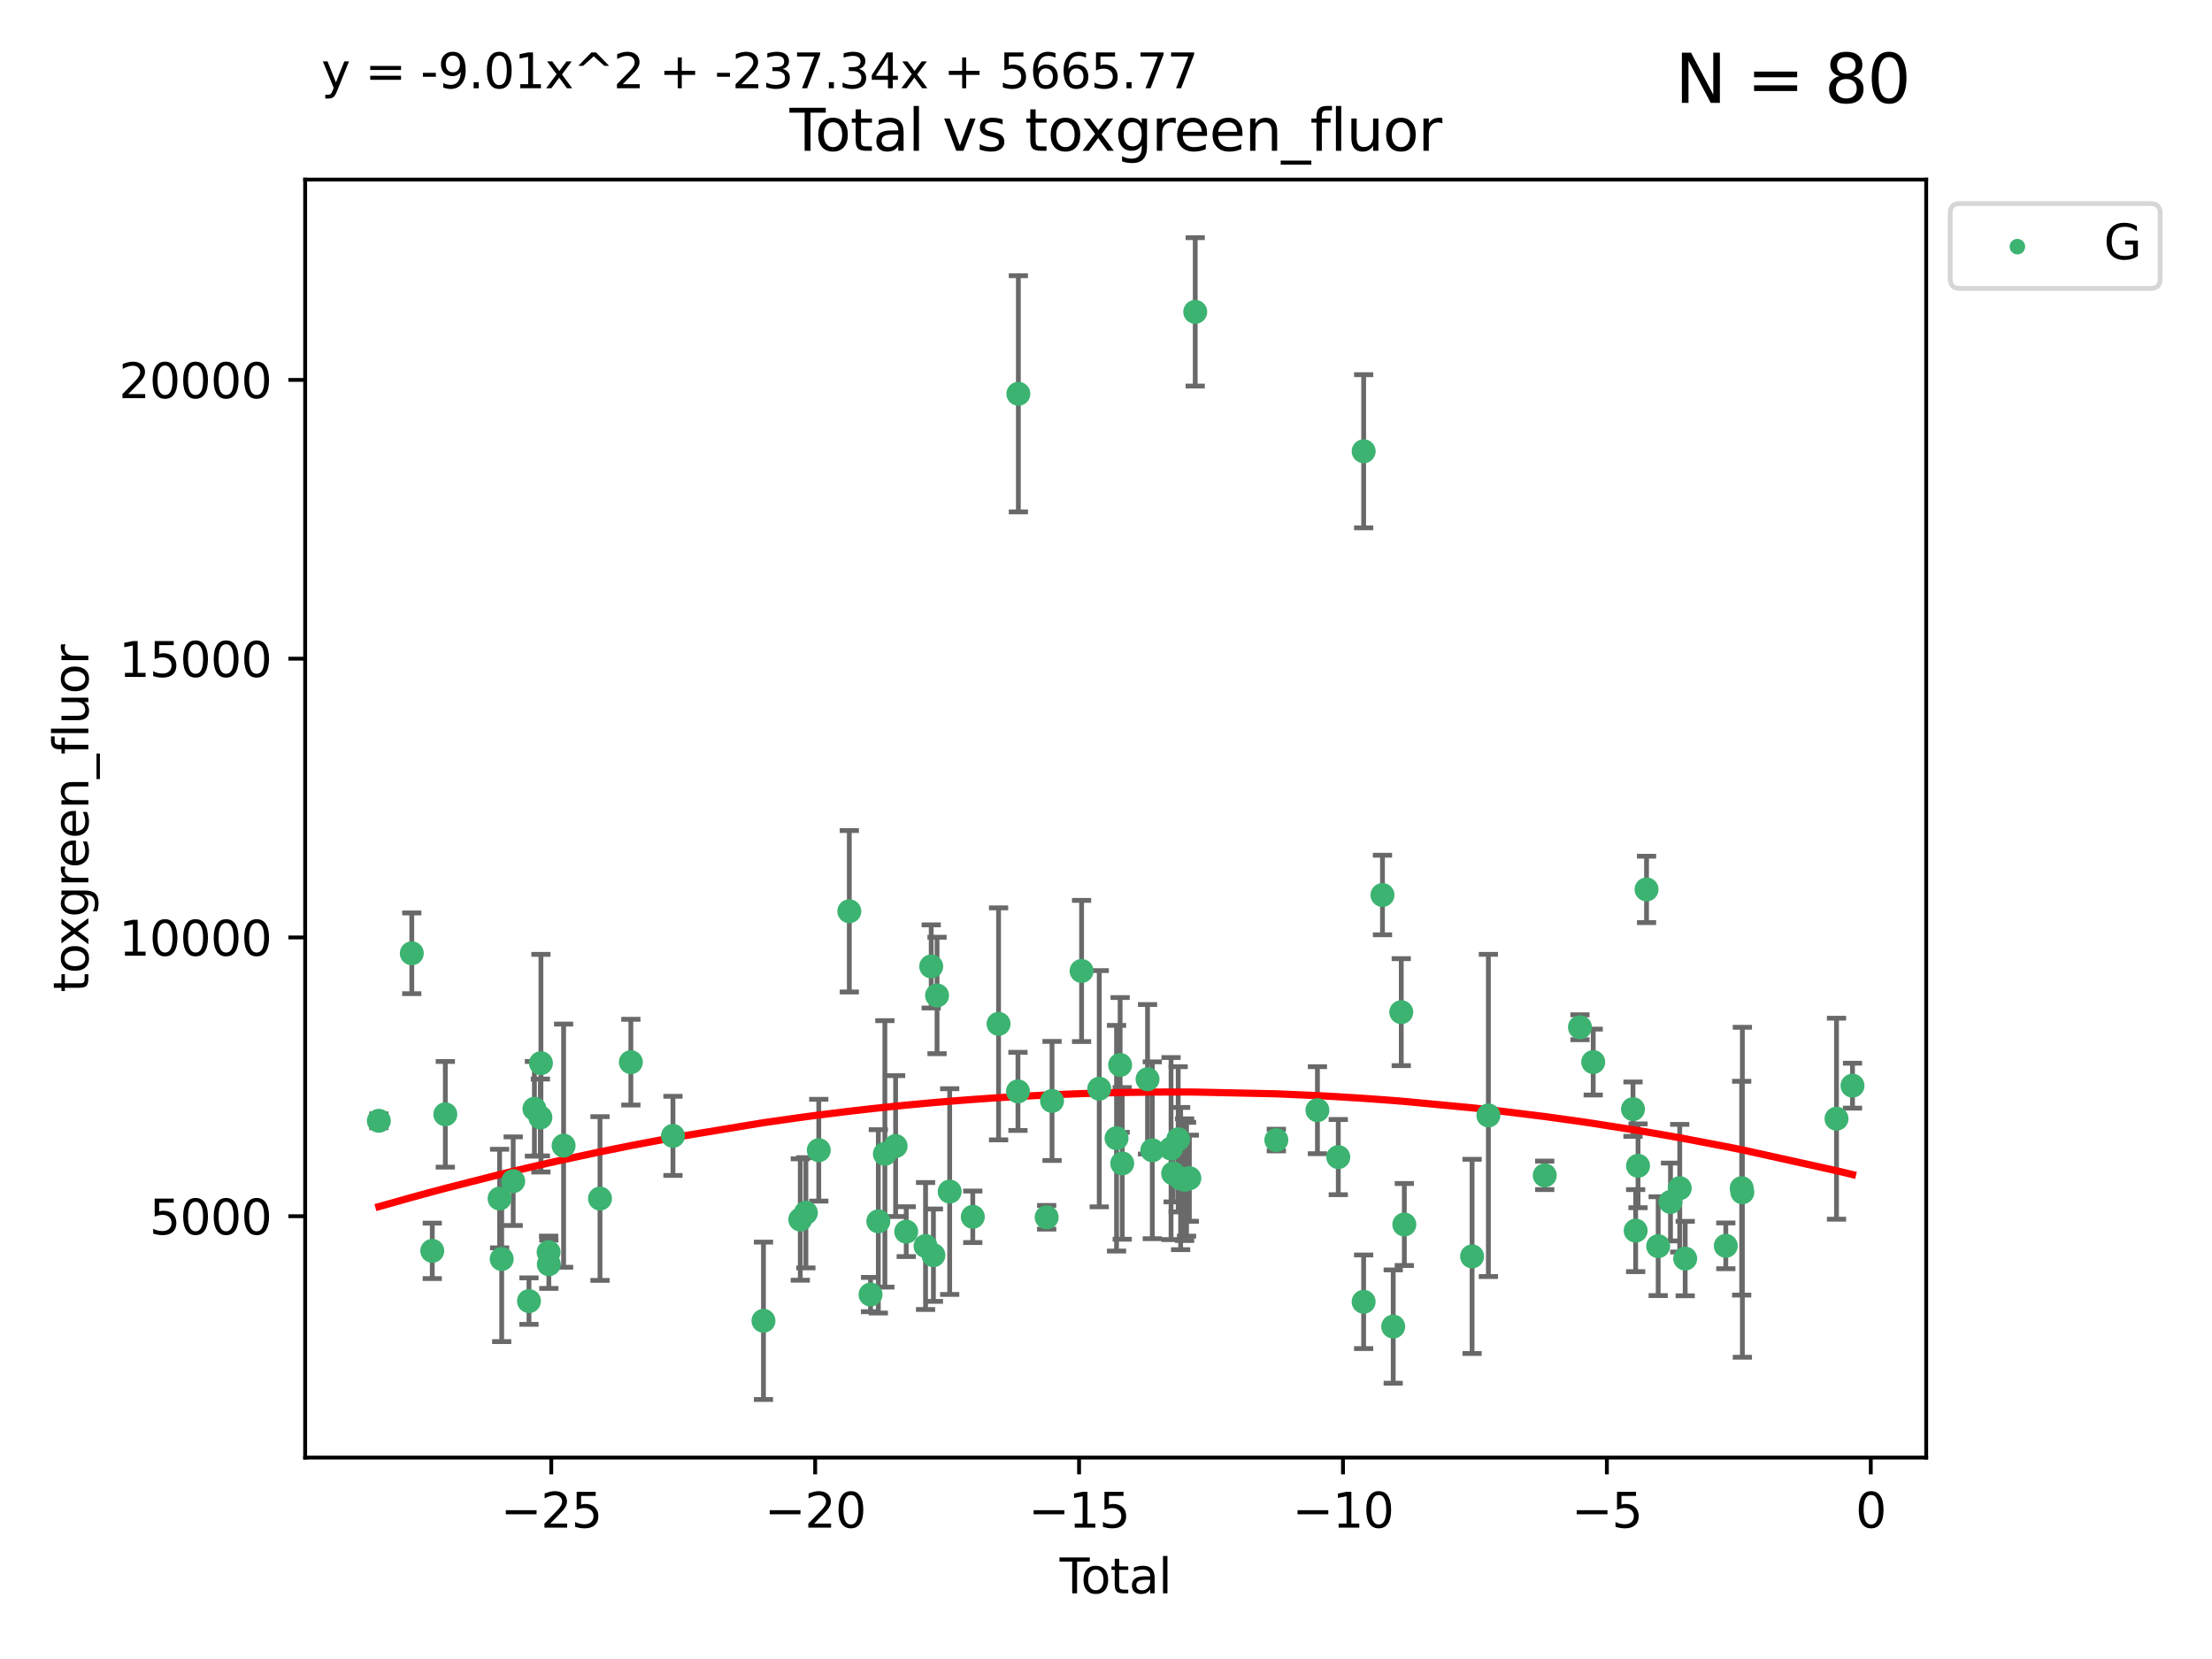 <?xml version="1.0" encoding="utf-8" standalone="no"?>
<!DOCTYPE svg PUBLIC "-//W3C//DTD SVG 1.1//EN"
  "http://www.w3.org/Graphics/SVG/1.1/DTD/svg11.dtd">
<svg xmlns:xlink="http://www.w3.org/1999/xlink" width="460.8pt" height="345.6pt" viewBox="0 0 460.8 345.6" xmlns="http://www.w3.org/2000/svg" version="1.1">
 <defs>
  <style type="text/css">*{stroke-linejoin: round; stroke-linecap: butt}</style>
 </defs>
 <g id="figure_1">
  <g id="patch_1">
   <path d="M 0 345.6 
L 460.8 345.6 
L 460.8 0 
L 0 0 
z
" style="fill: #ffffff"/>
  </g>
  <g id="axes_1">
   <g id="patch_2">
    <path d="M 63.571 303.64 
L 401.26 303.64 
L 401.26 37.411 
L 63.571 37.411 
z
" style="fill: #ffffff"/>
   </g>
   <g id="PathCollection_1">
    <defs>
     <path id="m3516337a4b" d="M 0 1.118 
C 0.297 1.118 0.581 1 0.791 0.791 
C 1 0.581 1.118 0.297 1.118 0 
C 1.118 -0.297 1 -0.581 0.791 -0.791 
C 0.581 -1 0.297 -1.118 0 -1.118 
C -0.297 -1.118 -0.581 -1 -0.791 -0.791 
C -1 -0.581 -1.118 -0.297 -1.118 0 
C -1.118 0.297 -1 0.581 -0.791 0.791 
C -0.581 1 -0.297 1.118 0 1.118 
z
" style="stroke: #3cb371"/>
    </defs>
    <g clip-path="url(#pd79f56207a)">
     <use xlink:href="#m3516337a4b" x="78.921" y="233.482" style="fill: #3cb371; stroke: #3cb371"/>
     <use xlink:href="#m3516337a4b" x="85.785" y="198.589" style="fill: #3cb371; stroke: #3cb371"/>
     <use xlink:href="#m3516337a4b" x="90.049" y="260.576" style="fill: #3cb371; stroke: #3cb371"/>
     <use xlink:href="#m3516337a4b" x="92.769" y="232.132" style="fill: #3cb371; stroke: #3cb371"/>
     <use xlink:href="#m3516337a4b" x="104.076" y="249.68" style="fill: #3cb371; stroke: #3cb371"/>
     <use xlink:href="#m3516337a4b" x="104.513" y="262.275" style="fill: #3cb371; stroke: #3cb371"/>
     <use xlink:href="#m3516337a4b" x="106.91" y="246.059" style="fill: #3cb371; stroke: #3cb371"/>
     <use xlink:href="#m3516337a4b" x="110.196" y="271.044" style="fill: #3cb371; stroke: #3cb371"/>
     <use xlink:href="#m3516337a4b" x="111.331" y="230.985" style="fill: #3cb371; stroke: #3cb371"/>
     <use xlink:href="#m3516337a4b" x="112.572" y="232.789" style="fill: #3cb371; stroke: #3cb371"/>
     <use xlink:href="#m3516337a4b" x="112.686" y="221.478" style="fill: #3cb371; stroke: #3cb371"/>
     <use xlink:href="#m3516337a4b" x="114.287" y="260.852" style="fill: #3cb371; stroke: #3cb371"/>
     <use xlink:href="#m3516337a4b" x="114.333" y="263.367" style="fill: #3cb371; stroke: #3cb371"/>
     <use xlink:href="#m3516337a4b" x="117.409" y="238.659" style="fill: #3cb371; stroke: #3cb371"/>
     <use xlink:href="#m3516337a4b" x="124.992" y="249.676" style="fill: #3cb371; stroke: #3cb371"/>
     <use xlink:href="#m3516337a4b" x="131.42" y="221.269" style="fill: #3cb371; stroke: #3cb371"/>
     <use xlink:href="#m3516337a4b" x="140.19" y="236.625" style="fill: #3cb371; stroke: #3cb371"/>
     <use xlink:href="#m3516337a4b" x="159.045" y="275.148" style="fill: #3cb371; stroke: #3cb371"/>
     <use xlink:href="#m3516337a4b" x="166.713" y="254.048" style="fill: #3cb371; stroke: #3cb371"/>
     <use xlink:href="#m3516337a4b" x="167.88" y="252.641" style="fill: #3cb371; stroke: #3cb371"/>
     <use xlink:href="#m3516337a4b" x="170.565" y="239.605" style="fill: #3cb371; stroke: #3cb371"/>
     <use xlink:href="#m3516337a4b" x="176.928" y="189.833" style="fill: #3cb371; stroke: #3cb371"/>
     <use xlink:href="#m3516337a4b" x="181.351" y="269.678" style="fill: #3cb371; stroke: #3cb371"/>
     <use xlink:href="#m3516337a4b" x="182.971" y="254.428" style="fill: #3cb371; stroke: #3cb371"/>
     <use xlink:href="#m3516337a4b" x="184.336" y="240.374" style="fill: #3cb371; stroke: #3cb371"/>
     <use xlink:href="#m3516337a4b" x="186.574" y="238.748" style="fill: #3cb371; stroke: #3cb371"/>
     <use xlink:href="#m3516337a4b" x="188.787" y="256.574" style="fill: #3cb371; stroke: #3cb371"/>
     <use xlink:href="#m3516337a4b" x="192.812" y="259.566" style="fill: #3cb371; stroke: #3cb371"/>
     <use xlink:href="#m3516337a4b" x="193.988" y="201.325" style="fill: #3cb371; stroke: #3cb371"/>
     <use xlink:href="#m3516337a4b" x="194.447" y="261.478" style="fill: #3cb371; stroke: #3cb371"/>
     <use xlink:href="#m3516337a4b" x="195.203" y="207.373" style="fill: #3cb371; stroke: #3cb371"/>
     <use xlink:href="#m3516337a4b" x="197.837" y="248.227" style="fill: #3cb371; stroke: #3cb371"/>
     <use xlink:href="#m3516337a4b" x="202.649" y="253.484" style="fill: #3cb371; stroke: #3cb371"/>
     <use xlink:href="#m3516337a4b" x="208.019" y="213.288" style="fill: #3cb371; stroke: #3cb371"/>
     <use xlink:href="#m3516337a4b" x="212.057" y="227.355" style="fill: #3cb371; stroke: #3cb371"/>
     <use xlink:href="#m3516337a4b" x="212.144" y="82.034" style="fill: #3cb371; stroke: #3cb371"/>
     <use xlink:href="#m3516337a4b" x="218.04" y="253.586" style="fill: #3cb371; stroke: #3cb371"/>
     <use xlink:href="#m3516337a4b" x="219.16" y="229.346" style="fill: #3cb371; stroke: #3cb371"/>
     <use xlink:href="#m3516337a4b" x="225.315" y="202.271" style="fill: #3cb371; stroke: #3cb371"/>
     <use xlink:href="#m3516337a4b" x="228.993" y="226.801" style="fill: #3cb371; stroke: #3cb371"/>
     <use xlink:href="#m3516337a4b" x="232.596" y="237.114" style="fill: #3cb371; stroke: #3cb371"/>
     <use xlink:href="#m3516337a4b" x="233.343" y="221.848" style="fill: #3cb371; stroke: #3cb371"/>
     <use xlink:href="#m3516337a4b" x="233.781" y="242.359" style="fill: #3cb371; stroke: #3cb371"/>
     <use xlink:href="#m3516337a4b" x="239.053" y="224.828" style="fill: #3cb371; stroke: #3cb371"/>
     <use xlink:href="#m3516337a4b" x="240.046" y="239.626" style="fill: #3cb371; stroke: #3cb371"/>
     <use xlink:href="#m3516337a4b" x="243.952" y="239.271" style="fill: #3cb371; stroke: #3cb371"/>
     <use xlink:href="#m3516337a4b" x="244.39" y="244.445" style="fill: #3cb371; stroke: #3cb371"/>
     <use xlink:href="#m3516337a4b" x="245.439" y="237.336" style="fill: #3cb371; stroke: #3cb371"/>
     <use xlink:href="#m3516337a4b" x="245.949" y="245.516" style="fill: #3cb371; stroke: #3cb371"/>
     <use xlink:href="#m3516337a4b" x="246.773" y="245.747" style="fill: #3cb371; stroke: #3cb371"/>
     <use xlink:href="#m3516337a4b" x="247.177" y="245.659" style="fill: #3cb371; stroke: #3cb371"/>
     <use xlink:href="#m3516337a4b" x="247.765" y="245.441" style="fill: #3cb371; stroke: #3cb371"/>
     <use xlink:href="#m3516337a4b" x="248.988" y="64.967" style="fill: #3cb371; stroke: #3cb371"/>
     <use xlink:href="#m3516337a4b" x="265.884" y="237.492" style="fill: #3cb371; stroke: #3cb371"/>
     <use xlink:href="#m3516337a4b" x="274.445" y="231.271" style="fill: #3cb371; stroke: #3cb371"/>
     <use xlink:href="#m3516337a4b" x="278.788" y="241.044" style="fill: #3cb371; stroke: #3cb371"/>
     <use xlink:href="#m3516337a4b" x="284.07" y="271.184" style="fill: #3cb371; stroke: #3cb371"/>
     <use xlink:href="#m3516337a4b" x="284.076" y="94.006" style="fill: #3cb371; stroke: #3cb371"/>
     <use xlink:href="#m3516337a4b" x="287.995" y="186.447" style="fill: #3cb371; stroke: #3cb371"/>
     <use xlink:href="#m3516337a4b" x="290.231" y="276.348" style="fill: #3cb371; stroke: #3cb371"/>
     <use xlink:href="#m3516337a4b" x="291.908" y="210.849" style="fill: #3cb371; stroke: #3cb371"/>
     <use xlink:href="#m3516337a4b" x="292.545" y="255.088" style="fill: #3cb371; stroke: #3cb371"/>
     <use xlink:href="#m3516337a4b" x="306.664" y="261.727" style="fill: #3cb371; stroke: #3cb371"/>
     <use xlink:href="#m3516337a4b" x="310.056" y="232.364" style="fill: #3cb371; stroke: #3cb371"/>
     <use xlink:href="#m3516337a4b" x="321.798" y="244.846" style="fill: #3cb371; stroke: #3cb371"/>
     <use xlink:href="#m3516337a4b" x="329.136" y="213.997" style="fill: #3cb371; stroke: #3cb371"/>
     <use xlink:href="#m3516337a4b" x="331.895" y="221.245" style="fill: #3cb371; stroke: #3cb371"/>
     <use xlink:href="#m3516337a4b" x="340.185" y="231.055" style="fill: #3cb371; stroke: #3cb371"/>
     <use xlink:href="#m3516337a4b" x="340.737" y="256.363" style="fill: #3cb371; stroke: #3cb371"/>
     <use xlink:href="#m3516337a4b" x="341.232" y="242.857" style="fill: #3cb371; stroke: #3cb371"/>
     <use xlink:href="#m3516337a4b" x="343.005" y="185.281" style="fill: #3cb371; stroke: #3cb371"/>
     <use xlink:href="#m3516337a4b" x="345.43" y="259.599" style="fill: #3cb371; stroke: #3cb371"/>
     <use xlink:href="#m3516337a4b" x="347.996" y="250.396" style="fill: #3cb371; stroke: #3cb371"/>
     <use xlink:href="#m3516337a4b" x="349.922" y="247.523" style="fill: #3cb371; stroke: #3cb371"/>
     <use xlink:href="#m3516337a4b" x="351.057" y="262.184" style="fill: #3cb371; stroke: #3cb371"/>
     <use xlink:href="#m3516337a4b" x="359.517" y="259.531" style="fill: #3cb371; stroke: #3cb371"/>
     <use xlink:href="#m3516337a4b" x="362.826" y="247.521" style="fill: #3cb371; stroke: #3cb371"/>
     <use xlink:href="#m3516337a4b" x="362.965" y="248.374" style="fill: #3cb371; stroke: #3cb371"/>
     <use xlink:href="#m3516337a4b" x="382.576" y="233.046" style="fill: #3cb371; stroke: #3cb371"/>
     <use xlink:href="#m3516337a4b" x="385.911" y="226.164" style="fill: #3cb371; stroke: #3cb371"/>
    </g>
   </g>
   <g id="matplotlib.axis_1">
    <g id="xtick_1">
     <g id="line2d_1">
      <defs>
       <path id="m81ac11dd58" d="M 0 0 
L 0 3.5 
" style="stroke: #000000; stroke-width: 0.8"/>
      </defs>
      <g>
       <use xlink:href="#m81ac11dd58" x="114.838" y="303.64" style="stroke: #000000; stroke-width: 0.8"/>
      </g>
     </g>
     <g id="text_1">
      <!-- −25 -->
      <g transform="translate(104.285 318.238)scale(0.1 -0.1)">
       <defs>
        <path id="DejaVuSans-2212" d="M 678 2272 
L 4684 2272 
L 4684 1741 
L 678 1741 
L 678 2272 
z
" transform="scale(0.016)"/>
        <path id="DejaVuSans-32" d="M 1228 531 
L 3431 531 
L 3431 0 
L 469 0 
L 469 531 
Q 828 903 1448 1529 
Q 2069 2156 2228 2338 
Q 2531 2678 2651 2914 
Q 2772 3150 2772 3378 
Q 2772 3750 2511 3984 
Q 2250 4219 1831 4219 
Q 1534 4219 1204 4116 
Q 875 4013 500 3803 
L 500 4441 
Q 881 4594 1212 4672 
Q 1544 4750 1819 4750 
Q 2544 4750 2975 4387 
Q 3406 4025 3406 3419 
Q 3406 3131 3298 2873 
Q 3191 2616 2906 2266 
Q 2828 2175 2409 1742 
Q 1991 1309 1228 531 
z
" transform="scale(0.016)"/>
        <path id="DejaVuSans-35" d="M 691 4666 
L 3169 4666 
L 3169 4134 
L 1269 4134 
L 1269 2991 
Q 1406 3038 1543 3061 
Q 1681 3084 1819 3084 
Q 2600 3084 3056 2656 
Q 3513 2228 3513 1497 
Q 3513 744 3044 326 
Q 2575 -91 1722 -91 
Q 1428 -91 1123 -41 
Q 819 9 494 109 
L 494 744 
Q 775 591 1075 516 
Q 1375 441 1709 441 
Q 2250 441 2565 725 
Q 2881 1009 2881 1497 
Q 2881 1984 2565 2268 
Q 2250 2553 1709 2553 
Q 1456 2553 1204 2497 
Q 953 2441 691 2322 
L 691 4666 
z
" transform="scale(0.016)"/>
       </defs>
       <use xlink:href="#DejaVuSans-2212"/>
       <use xlink:href="#DejaVuSans-32" x="83.789"/>
       <use xlink:href="#DejaVuSans-35" x="147.412"/>
      </g>
     </g>
    </g>
    <g id="xtick_2">
     <g id="line2d_2">
      <g>
       <use xlink:href="#m81ac11dd58" x="169.814" y="303.64" style="stroke: #000000; stroke-width: 0.8"/>
      </g>
     </g>
     <g id="text_2">
      <!-- −20 -->
      <g transform="translate(159.261 318.238)scale(0.1 -0.1)">
       <defs>
        <path id="DejaVuSans-30" d="M 2034 4250 
Q 1547 4250 1301 3770 
Q 1056 3291 1056 2328 
Q 1056 1369 1301 889 
Q 1547 409 2034 409 
Q 2525 409 2770 889 
Q 3016 1369 3016 2328 
Q 3016 3291 2770 3770 
Q 2525 4250 2034 4250 
z
M 2034 4750 
Q 2819 4750 3233 4129 
Q 3647 3509 3647 2328 
Q 3647 1150 3233 529 
Q 2819 -91 2034 -91 
Q 1250 -91 836 529 
Q 422 1150 422 2328 
Q 422 3509 836 4129 
Q 1250 4750 2034 4750 
z
" transform="scale(0.016)"/>
       </defs>
       <use xlink:href="#DejaVuSans-2212"/>
       <use xlink:href="#DejaVuSans-32" x="83.789"/>
       <use xlink:href="#DejaVuSans-30" x="147.412"/>
      </g>
     </g>
    </g>
    <g id="xtick_3">
     <g id="line2d_3">
      <g>
       <use xlink:href="#m81ac11dd58" x="224.79" y="303.64" style="stroke: #000000; stroke-width: 0.8"/>
      </g>
     </g>
     <g id="text_3">
      <!-- −15 -->
      <g transform="translate(214.237 318.238)scale(0.1 -0.1)">
       <defs>
        <path id="DejaVuSans-31" d="M 794 531 
L 1825 531 
L 1825 4091 
L 703 3866 
L 703 4441 
L 1819 4666 
L 2450 4666 
L 2450 531 
L 3481 531 
L 3481 0 
L 794 0 
L 794 531 
z
" transform="scale(0.016)"/>
       </defs>
       <use xlink:href="#DejaVuSans-2212"/>
       <use xlink:href="#DejaVuSans-31" x="83.789"/>
       <use xlink:href="#DejaVuSans-35" x="147.412"/>
      </g>
     </g>
    </g>
    <g id="xtick_4">
     <g id="line2d_4">
      <g>
       <use xlink:href="#m81ac11dd58" x="279.766" y="303.64" style="stroke: #000000; stroke-width: 0.8"/>
      </g>
     </g>
     <g id="text_4">
      <!-- −10 -->
      <g transform="translate(269.214 318.238)scale(0.1 -0.1)">
       <use xlink:href="#DejaVuSans-2212"/>
       <use xlink:href="#DejaVuSans-31" x="83.789"/>
       <use xlink:href="#DejaVuSans-30" x="147.412"/>
      </g>
     </g>
    </g>
    <g id="xtick_5">
     <g id="line2d_5">
      <g>
       <use xlink:href="#m81ac11dd58" x="334.742" y="303.64" style="stroke: #000000; stroke-width: 0.8"/>
      </g>
     </g>
     <g id="text_5">
      <!-- −5 -->
      <g transform="translate(327.371 318.238)scale(0.1 -0.1)">
       <use xlink:href="#DejaVuSans-2212"/>
       <use xlink:href="#DejaVuSans-35" x="83.789"/>
      </g>
     </g>
    </g>
    <g id="xtick_6">
     <g id="line2d_6">
      <g>
       <use xlink:href="#m81ac11dd58" x="389.718" y="303.64" style="stroke: #000000; stroke-width: 0.8"/>
      </g>
     </g>
     <g id="text_6">
      <!-- 0 -->
      <g transform="translate(386.537 318.238)scale(0.1 -0.1)">
       <use xlink:href="#DejaVuSans-30"/>
      </g>
     </g>
    </g>
    <g id="text_7">
     <!-- Total -->
     <g transform="translate(220.739 331.917)scale(0.1 -0.1)">
      <defs>
       <path id="DejaVuSans-54" d="M -19 4666 
L 3928 4666 
L 3928 4134 
L 2272 4134 
L 2272 0 
L 1638 0 
L 1638 4134 
L -19 4134 
L -19 4666 
z
" transform="scale(0.016)"/>
       <path id="DejaVuSans-6f" d="M 1959 3097 
Q 1497 3097 1228 2736 
Q 959 2375 959 1747 
Q 959 1119 1226 758 
Q 1494 397 1959 397 
Q 2419 397 2687 759 
Q 2956 1122 2956 1747 
Q 2956 2369 2687 2733 
Q 2419 3097 1959 3097 
z
M 1959 3584 
Q 2709 3584 3137 3096 
Q 3566 2609 3566 1747 
Q 3566 888 3137 398 
Q 2709 -91 1959 -91 
Q 1206 -91 779 398 
Q 353 888 353 1747 
Q 353 2609 779 3096 
Q 1206 3584 1959 3584 
z
" transform="scale(0.016)"/>
       <path id="DejaVuSans-74" d="M 1172 4494 
L 1172 3500 
L 2356 3500 
L 2356 3053 
L 1172 3053 
L 1172 1153 
Q 1172 725 1289 603 
Q 1406 481 1766 481 
L 2356 481 
L 2356 0 
L 1766 0 
Q 1100 0 847 248 
Q 594 497 594 1153 
L 594 3053 
L 172 3053 
L 172 3500 
L 594 3500 
L 594 4494 
L 1172 4494 
z
" transform="scale(0.016)"/>
       <path id="DejaVuSans-61" d="M 2194 1759 
Q 1497 1759 1228 1600 
Q 959 1441 959 1056 
Q 959 750 1161 570 
Q 1363 391 1709 391 
Q 2188 391 2477 730 
Q 2766 1069 2766 1631 
L 2766 1759 
L 2194 1759 
z
M 3341 1997 
L 3341 0 
L 2766 0 
L 2766 531 
Q 2569 213 2275 61 
Q 1981 -91 1556 -91 
Q 1019 -91 701 211 
Q 384 513 384 1019 
Q 384 1609 779 1909 
Q 1175 2209 1959 2209 
L 2766 2209 
L 2766 2266 
Q 2766 2663 2505 2880 
Q 2244 3097 1772 3097 
Q 1472 3097 1187 3025 
Q 903 2953 641 2809 
L 641 3341 
Q 956 3463 1253 3523 
Q 1550 3584 1831 3584 
Q 2591 3584 2966 3190 
Q 3341 2797 3341 1997 
z
" transform="scale(0.016)"/>
       <path id="DejaVuSans-6c" d="M 603 4863 
L 1178 4863 
L 1178 0 
L 603 0 
L 603 4863 
z
" transform="scale(0.016)"/>
      </defs>
      <use xlink:href="#DejaVuSans-54"/>
      <use xlink:href="#DejaVuSans-6f" x="44.084"/>
      <use xlink:href="#DejaVuSans-74" x="105.266"/>
      <use xlink:href="#DejaVuSans-61" x="144.475"/>
      <use xlink:href="#DejaVuSans-6c" x="205.754"/>
     </g>
    </g>
   </g>
   <g id="matplotlib.axis_2">
    <g id="ytick_1">
     <g id="line2d_7">
      <defs>
       <path id="m0f3ece3437" d="M 0 0 
L -3.5 0 
" style="stroke: #000000; stroke-width: 0.8"/>
      </defs>
      <g>
       <use xlink:href="#m0f3ece3437" x="63.571" y="253.36" style="stroke: #000000; stroke-width: 0.8"/>
      </g>
     </g>
     <g id="text_8">
      <!-- 5000 -->
      <g transform="translate(31.121 257.159)scale(0.1 -0.1)">
       <use xlink:href="#DejaVuSans-35"/>
       <use xlink:href="#DejaVuSans-30" x="63.623"/>
       <use xlink:href="#DejaVuSans-30" x="127.246"/>
       <use xlink:href="#DejaVuSans-30" x="190.869"/>
      </g>
     </g>
    </g>
    <g id="ytick_2">
     <g id="line2d_8">
      <g>
       <use xlink:href="#m0f3ece3437" x="63.571" y="195.287" style="stroke: #000000; stroke-width: 0.8"/>
      </g>
     </g>
     <g id="text_9">
      <!-- 10000 -->
      <g transform="translate(24.759 199.086)scale(0.1 -0.1)">
       <use xlink:href="#DejaVuSans-31"/>
       <use xlink:href="#DejaVuSans-30" x="63.623"/>
       <use xlink:href="#DejaVuSans-30" x="127.246"/>
       <use xlink:href="#DejaVuSans-30" x="190.869"/>
       <use xlink:href="#DejaVuSans-30" x="254.492"/>
      </g>
     </g>
    </g>
    <g id="ytick_3">
     <g id="line2d_9">
      <g>
       <use xlink:href="#m0f3ece3437" x="63.571" y="137.214" style="stroke: #000000; stroke-width: 0.8"/>
      </g>
     </g>
     <g id="text_10">
      <!-- 15000 -->
      <g transform="translate(24.759 141.014)scale(0.1 -0.1)">
       <use xlink:href="#DejaVuSans-31"/>
       <use xlink:href="#DejaVuSans-35" x="63.623"/>
       <use xlink:href="#DejaVuSans-30" x="127.246"/>
       <use xlink:href="#DejaVuSans-30" x="190.869"/>
       <use xlink:href="#DejaVuSans-30" x="254.492"/>
      </g>
     </g>
    </g>
    <g id="ytick_4">
     <g id="line2d_10">
      <g>
       <use xlink:href="#m0f3ece3437" x="63.571" y="79.142" style="stroke: #000000; stroke-width: 0.8"/>
      </g>
     </g>
     <g id="text_11">
      <!-- 20000 -->
      <g transform="translate(24.759 82.941)scale(0.1 -0.1)">
       <use xlink:href="#DejaVuSans-32"/>
       <use xlink:href="#DejaVuSans-30" x="63.623"/>
       <use xlink:href="#DejaVuSans-30" x="127.246"/>
       <use xlink:href="#DejaVuSans-30" x="190.869"/>
       <use xlink:href="#DejaVuSans-30" x="254.492"/>
      </g>
     </g>
    </g>
    <g id="text_12">
     <!-- toxgreen_fluor -->
     <g transform="translate(18.401 206.72)rotate(-90)scale(0.1 -0.1)">
      <defs>
       <path id="DejaVuSans-78" d="M 3513 3500 
L 2247 1797 
L 3578 0 
L 2900 0 
L 1881 1375 
L 863 0 
L 184 0 
L 1544 1831 
L 300 3500 
L 978 3500 
L 1906 2253 
L 2834 3500 
L 3513 3500 
z
" transform="scale(0.016)"/>
       <path id="DejaVuSans-67" d="M 2906 1791 
Q 2906 2416 2648 2759 
Q 2391 3103 1925 3103 
Q 1463 3103 1205 2759 
Q 947 2416 947 1791 
Q 947 1169 1205 825 
Q 1463 481 1925 481 
Q 2391 481 2648 825 
Q 2906 1169 2906 1791 
z
M 3481 434 
Q 3481 -459 3084 -895 
Q 2688 -1331 1869 -1331 
Q 1566 -1331 1297 -1286 
Q 1028 -1241 775 -1147 
L 775 -588 
Q 1028 -725 1275 -790 
Q 1522 -856 1778 -856 
Q 2344 -856 2625 -561 
Q 2906 -266 2906 331 
L 2906 616 
Q 2728 306 2450 153 
Q 2172 0 1784 0 
Q 1141 0 747 490 
Q 353 981 353 1791 
Q 353 2603 747 3093 
Q 1141 3584 1784 3584 
Q 2172 3584 2450 3431 
Q 2728 3278 2906 2969 
L 2906 3500 
L 3481 3500 
L 3481 434 
z
" transform="scale(0.016)"/>
       <path id="DejaVuSans-72" d="M 2631 2963 
Q 2534 3019 2420 3045 
Q 2306 3072 2169 3072 
Q 1681 3072 1420 2755 
Q 1159 2438 1159 1844 
L 1159 0 
L 581 0 
L 581 3500 
L 1159 3500 
L 1159 2956 
Q 1341 3275 1631 3429 
Q 1922 3584 2338 3584 
Q 2397 3584 2469 3576 
Q 2541 3569 2628 3553 
L 2631 2963 
z
" transform="scale(0.016)"/>
       <path id="DejaVuSans-65" d="M 3597 1894 
L 3597 1613 
L 953 1613 
Q 991 1019 1311 708 
Q 1631 397 2203 397 
Q 2534 397 2845 478 
Q 3156 559 3463 722 
L 3463 178 
Q 3153 47 2828 -22 
Q 2503 -91 2169 -91 
Q 1331 -91 842 396 
Q 353 884 353 1716 
Q 353 2575 817 3079 
Q 1281 3584 2069 3584 
Q 2775 3584 3186 3129 
Q 3597 2675 3597 1894 
z
M 3022 2063 
Q 3016 2534 2758 2815 
Q 2500 3097 2075 3097 
Q 1594 3097 1305 2825 
Q 1016 2553 972 2059 
L 3022 2063 
z
" transform="scale(0.016)"/>
       <path id="DejaVuSans-6e" d="M 3513 2113 
L 3513 0 
L 2938 0 
L 2938 2094 
Q 2938 2591 2744 2837 
Q 2550 3084 2163 3084 
Q 1697 3084 1428 2787 
Q 1159 2491 1159 1978 
L 1159 0 
L 581 0 
L 581 3500 
L 1159 3500 
L 1159 2956 
Q 1366 3272 1645 3428 
Q 1925 3584 2291 3584 
Q 2894 3584 3203 3211 
Q 3513 2838 3513 2113 
z
" transform="scale(0.016)"/>
       <path id="DejaVuSans-5f" d="M 3263 -1063 
L 3263 -1509 
L -63 -1509 
L -63 -1063 
L 3263 -1063 
z
" transform="scale(0.016)"/>
       <path id="DejaVuSans-66" d="M 2375 4863 
L 2375 4384 
L 1825 4384 
Q 1516 4384 1395 4259 
Q 1275 4134 1275 3809 
L 1275 3500 
L 2222 3500 
L 2222 3053 
L 1275 3053 
L 1275 0 
L 697 0 
L 697 3053 
L 147 3053 
L 147 3500 
L 697 3500 
L 697 3744 
Q 697 4328 969 4595 
Q 1241 4863 1831 4863 
L 2375 4863 
z
" transform="scale(0.016)"/>
       <path id="DejaVuSans-75" d="M 544 1381 
L 544 3500 
L 1119 3500 
L 1119 1403 
Q 1119 906 1312 657 
Q 1506 409 1894 409 
Q 2359 409 2629 706 
Q 2900 1003 2900 1516 
L 2900 3500 
L 3475 3500 
L 3475 0 
L 2900 0 
L 2900 538 
Q 2691 219 2414 64 
Q 2138 -91 1772 -91 
Q 1169 -91 856 284 
Q 544 659 544 1381 
z
M 1991 3584 
L 1991 3584 
z
" transform="scale(0.016)"/>
      </defs>
      <use xlink:href="#DejaVuSans-74"/>
      <use xlink:href="#DejaVuSans-6f" x="39.209"/>
      <use xlink:href="#DejaVuSans-78" x="97.266"/>
      <use xlink:href="#DejaVuSans-67" x="156.445"/>
      <use xlink:href="#DejaVuSans-72" x="219.922"/>
      <use xlink:href="#DejaVuSans-65" x="258.785"/>
      <use xlink:href="#DejaVuSans-65" x="320.309"/>
      <use xlink:href="#DejaVuSans-6e" x="381.832"/>
      <use xlink:href="#DejaVuSans-5f" x="445.211"/>
      <use xlink:href="#DejaVuSans-66" x="495.211"/>
      <use xlink:href="#DejaVuSans-6c" x="530.416"/>
      <use xlink:href="#DejaVuSans-75" x="558.199"/>
      <use xlink:href="#DejaVuSans-6f" x="621.578"/>
      <use xlink:href="#DejaVuSans-72" x="682.76"/>
     </g>
    </g>
   </g>
   <g id="LineCollection_1">
    <path d="M 78.921 234.926 
L 78.921 232.037 
" clip-path="url(#pd79f56207a)" style="fill: none; stroke: #696969"/>
    <path d="M 85.785 206.994 
L 85.785 190.183 
" clip-path="url(#pd79f56207a)" style="fill: none; stroke: #696969"/>
    <path d="M 90.049 266.352 
L 90.049 254.8 
" clip-path="url(#pd79f56207a)" style="fill: none; stroke: #696969"/>
    <path d="M 92.769 243.133 
L 92.769 221.132 
" clip-path="url(#pd79f56207a)" style="fill: none; stroke: #696969"/>
    <path d="M 104.076 259.95 
L 104.076 239.41 
" clip-path="url(#pd79f56207a)" style="fill: none; stroke: #696969"/>
    <path d="M 104.513 279.48 
L 104.513 245.069 
" clip-path="url(#pd79f56207a)" style="fill: none; stroke: #696969"/>
    <path d="M 106.91 255.286 
L 106.91 236.832 
" clip-path="url(#pd79f56207a)" style="fill: none; stroke: #696969"/>
    <path d="M 110.196 275.884 
L 110.196 266.205 
" clip-path="url(#pd79f56207a)" style="fill: none; stroke: #696969"/>
    <path d="M 111.331 240.846 
L 111.331 221.123 
" clip-path="url(#pd79f56207a)" style="fill: none; stroke: #696969"/>
    <path d="M 112.572 240.792 
L 112.572 224.785 
" clip-path="url(#pd79f56207a)" style="fill: none; stroke: #696969"/>
    <path d="M 112.686 244.149 
L 112.686 198.806 
" clip-path="url(#pd79f56207a)" style="fill: none; stroke: #696969"/>
    <path d="M 114.287 264.204 
L 114.287 257.5 
" clip-path="url(#pd79f56207a)" style="fill: none; stroke: #696969"/>
    <path d="M 114.333 268.398 
L 114.333 258.336 
" clip-path="url(#pd79f56207a)" style="fill: none; stroke: #696969"/>
    <path d="M 117.409 263.987 
L 117.409 213.332 
" clip-path="url(#pd79f56207a)" style="fill: none; stroke: #696969"/>
    <path d="M 124.992 266.733 
L 124.992 232.618 
" clip-path="url(#pd79f56207a)" style="fill: none; stroke: #696969"/>
    <path d="M 131.42 230.201 
L 131.42 212.338 
" clip-path="url(#pd79f56207a)" style="fill: none; stroke: #696969"/>
    <path d="M 140.19 244.87 
L 140.19 228.381 
" clip-path="url(#pd79f56207a)" style="fill: none; stroke: #696969"/>
    <path d="M 159.045 291.539 
L 159.045 258.758 
" clip-path="url(#pd79f56207a)" style="fill: none; stroke: #696969"/>
    <path d="M 166.713 266.69 
L 166.713 241.405 
" clip-path="url(#pd79f56207a)" style="fill: none; stroke: #696969"/>
    <path d="M 167.88 264.126 
L 167.88 241.156 
" clip-path="url(#pd79f56207a)" style="fill: none; stroke: #696969"/>
    <path d="M 170.565 250.208 
L 170.565 229.002 
" clip-path="url(#pd79f56207a)" style="fill: none; stroke: #696969"/>
    <path d="M 176.928 206.647 
L 176.928 173.02 
" clip-path="url(#pd79f56207a)" style="fill: none; stroke: #696969"/>
    <path d="M 181.351 273.247 
L 181.351 266.109 
" clip-path="url(#pd79f56207a)" style="fill: none; stroke: #696969"/>
    <path d="M 182.971 273.524 
L 182.971 235.332 
" clip-path="url(#pd79f56207a)" style="fill: none; stroke: #696969"/>
    <path d="M 184.336 268.128 
L 184.336 212.621 
" clip-path="url(#pd79f56207a)" style="fill: none; stroke: #696969"/>
    <path d="M 186.574 253.422 
L 186.574 224.074 
" clip-path="url(#pd79f56207a)" style="fill: none; stroke: #696969"/>
    <path d="M 188.787 261.766 
L 188.787 251.381 
" clip-path="url(#pd79f56207a)" style="fill: none; stroke: #696969"/>
    <path d="M 192.812 272.787 
L 192.812 246.345 
" clip-path="url(#pd79f56207a)" style="fill: none; stroke: #696969"/>
    <path d="M 193.988 209.985 
L 193.988 192.665 
" clip-path="url(#pd79f56207a)" style="fill: none; stroke: #696969"/>
    <path d="M 194.447 271.103 
L 194.447 251.854 
" clip-path="url(#pd79f56207a)" style="fill: none; stroke: #696969"/>
    <path d="M 195.203 219.501 
L 195.203 195.245 
" clip-path="url(#pd79f56207a)" style="fill: none; stroke: #696969"/>
    <path d="M 197.837 269.655 
L 197.837 226.8 
" clip-path="url(#pd79f56207a)" style="fill: none; stroke: #696969"/>
    <path d="M 202.649 258.847 
L 202.649 248.121 
" clip-path="url(#pd79f56207a)" style="fill: none; stroke: #696969"/>
    <path d="M 208.019 237.453 
L 208.019 189.124 
" clip-path="url(#pd79f56207a)" style="fill: none; stroke: #696969"/>
    <path d="M 212.057 235.496 
L 212.057 219.213 
" clip-path="url(#pd79f56207a)" style="fill: none; stroke: #696969"/>
    <path d="M 212.144 106.635 
L 212.144 57.433 
" clip-path="url(#pd79f56207a)" style="fill: none; stroke: #696969"/>
    <path d="M 218.04 256.053 
L 218.04 251.119 
" clip-path="url(#pd79f56207a)" style="fill: none; stroke: #696969"/>
    <path d="M 219.16 241.748 
L 219.16 216.944 
" clip-path="url(#pd79f56207a)" style="fill: none; stroke: #696969"/>
    <path d="M 225.315 216.979 
L 225.315 187.564 
" clip-path="url(#pd79f56207a)" style="fill: none; stroke: #696969"/>
    <path d="M 228.993 251.409 
L 228.993 202.193 
" clip-path="url(#pd79f56207a)" style="fill: none; stroke: #696969"/>
    <path d="M 232.596 260.618 
L 232.596 213.61 
" clip-path="url(#pd79f56207a)" style="fill: none; stroke: #696969"/>
    <path d="M 233.343 235.889 
L 233.343 207.808 
" clip-path="url(#pd79f56207a)" style="fill: none; stroke: #696969"/>
    <path d="M 233.781 258.152 
L 233.781 226.566 
" clip-path="url(#pd79f56207a)" style="fill: none; stroke: #696969"/>
    <path d="M 239.053 240.398 
L 239.053 209.258 
" clip-path="url(#pd79f56207a)" style="fill: none; stroke: #696969"/>
    <path d="M 240.046 258.046 
L 240.046 221.206 
" clip-path="url(#pd79f56207a)" style="fill: none; stroke: #696969"/>
    <path d="M 243.952 258.233 
L 243.952 220.309 
" clip-path="url(#pd79f56207a)" style="fill: none; stroke: #696969"/>
    <path d="M 244.39 250.373 
L 244.39 238.518 
" clip-path="url(#pd79f56207a)" style="fill: none; stroke: #696969"/>
    <path d="M 245.439 252.46 
L 245.439 222.212 
" clip-path="url(#pd79f56207a)" style="fill: none; stroke: #696969"/>
    <path d="M 245.949 260.33 
L 245.949 230.703 
" clip-path="url(#pd79f56207a)" style="fill: none; stroke: #696969"/>
    <path d="M 246.773 258.42 
L 246.773 233.075 
" clip-path="url(#pd79f56207a)" style="fill: none; stroke: #696969"/>
    <path d="M 247.177 257.517 
L 247.177 233.802 
" clip-path="url(#pd79f56207a)" style="fill: none; stroke: #696969"/>
    <path d="M 247.765 254.412 
L 247.765 236.471 
" clip-path="url(#pd79f56207a)" style="fill: none; stroke: #696969"/>
    <path d="M 248.988 80.422 
L 248.988 49.513 
" clip-path="url(#pd79f56207a)" style="fill: none; stroke: #696969"/>
    <path d="M 265.884 239.749 
L 265.884 235.235 
" clip-path="url(#pd79f56207a)" style="fill: none; stroke: #696969"/>
    <path d="M 274.445 240.335 
L 274.445 222.207 
" clip-path="url(#pd79f56207a)" style="fill: none; stroke: #696969"/>
    <path d="M 278.788 248.874 
L 278.788 233.214 
" clip-path="url(#pd79f56207a)" style="fill: none; stroke: #696969"/>
    <path d="M 284.07 280.938 
L 284.07 261.43 
" clip-path="url(#pd79f56207a)" style="fill: none; stroke: #696969"/>
    <path d="M 284.076 109.96 
L 284.076 78.052 
" clip-path="url(#pd79f56207a)" style="fill: none; stroke: #696969"/>
    <path d="M 287.995 194.737 
L 287.995 178.158 
" clip-path="url(#pd79f56207a)" style="fill: none; stroke: #696969"/>
    <path d="M 290.231 288.149 
L 290.231 264.546 
" clip-path="url(#pd79f56207a)" style="fill: none; stroke: #696969"/>
    <path d="M 291.908 221.994 
L 291.908 199.704 
" clip-path="url(#pd79f56207a)" style="fill: none; stroke: #696969"/>
    <path d="M 292.545 263.627 
L 292.545 246.548 
" clip-path="url(#pd79f56207a)" style="fill: none; stroke: #696969"/>
    <path d="M 306.664 281.953 
L 306.664 241.502 
" clip-path="url(#pd79f56207a)" style="fill: none; stroke: #696969"/>
    <path d="M 310.056 265.924 
L 310.056 198.804 
" clip-path="url(#pd79f56207a)" style="fill: none; stroke: #696969"/>
    <path d="M 321.798 247.818 
L 321.798 241.875 
" clip-path="url(#pd79f56207a)" style="fill: none; stroke: #696969"/>
    <path d="M 329.136 216.593 
L 329.136 211.402 
" clip-path="url(#pd79f56207a)" style="fill: none; stroke: #696969"/>
    <path d="M 331.895 228.109 
L 331.895 214.382 
" clip-path="url(#pd79f56207a)" style="fill: none; stroke: #696969"/>
    <path d="M 340.185 236.719 
L 340.185 225.392 
" clip-path="url(#pd79f56207a)" style="fill: none; stroke: #696969"/>
    <path d="M 340.737 264.905 
L 340.737 247.82 
" clip-path="url(#pd79f56207a)" style="fill: none; stroke: #696969"/>
    <path d="M 341.232 251.584 
L 341.232 234.131 
" clip-path="url(#pd79f56207a)" style="fill: none; stroke: #696969"/>
    <path d="M 343.005 192.197 
L 343.005 178.366 
" clip-path="url(#pd79f56207a)" style="fill: none; stroke: #696969"/>
    <path d="M 345.43 269.895 
L 345.43 249.303 
" clip-path="url(#pd79f56207a)" style="fill: none; stroke: #696969"/>
    <path d="M 347.996 258.505 
L 347.996 242.287 
" clip-path="url(#pd79f56207a)" style="fill: none; stroke: #696969"/>
    <path d="M 349.922 260.821 
L 349.922 234.225 
" clip-path="url(#pd79f56207a)" style="fill: none; stroke: #696969"/>
    <path d="M 351.057 269.935 
L 351.057 254.432 
" clip-path="url(#pd79f56207a)" style="fill: none; stroke: #696969"/>
    <path d="M 359.517 264.298 
L 359.517 254.764 
" clip-path="url(#pd79f56207a)" style="fill: none; stroke: #696969"/>
    <path d="M 362.826 269.792 
L 362.826 225.25 
" clip-path="url(#pd79f56207a)" style="fill: none; stroke: #696969"/>
    <path d="M 362.965 282.744 
L 362.965 214.005 
" clip-path="url(#pd79f56207a)" style="fill: none; stroke: #696969"/>
    <path d="M 382.576 253.979 
L 382.576 212.113 
" clip-path="url(#pd79f56207a)" style="fill: none; stroke: #696969"/>
    <path d="M 385.911 230.841 
L 385.911 221.487 
" clip-path="url(#pd79f56207a)" style="fill: none; stroke: #696969"/>
   </g>
   <g id="line2d_11">
    <defs>
     <path id="m6bd5b53955" d="M 2 0 
L -2 -0 
" style="stroke: #696969"/>
    </defs>
    <g clip-path="url(#pd79f56207a)">
     <use xlink:href="#m6bd5b53955" x="78.921" y="234.926" style="fill: #696969; stroke: #696969"/>
     <use xlink:href="#m6bd5b53955" x="85.785" y="206.994" style="fill: #696969; stroke: #696969"/>
     <use xlink:href="#m6bd5b53955" x="90.049" y="266.352" style="fill: #696969; stroke: #696969"/>
     <use xlink:href="#m6bd5b53955" x="92.769" y="243.133" style="fill: #696969; stroke: #696969"/>
     <use xlink:href="#m6bd5b53955" x="104.076" y="259.95" style="fill: #696969; stroke: #696969"/>
     <use xlink:href="#m6bd5b53955" x="104.513" y="279.48" style="fill: #696969; stroke: #696969"/>
     <use xlink:href="#m6bd5b53955" x="106.91" y="255.286" style="fill: #696969; stroke: #696969"/>
     <use xlink:href="#m6bd5b53955" x="110.196" y="275.884" style="fill: #696969; stroke: #696969"/>
     <use xlink:href="#m6bd5b53955" x="111.331" y="240.846" style="fill: #696969; stroke: #696969"/>
     <use xlink:href="#m6bd5b53955" x="112.572" y="240.792" style="fill: #696969; stroke: #696969"/>
     <use xlink:href="#m6bd5b53955" x="112.686" y="244.149" style="fill: #696969; stroke: #696969"/>
     <use xlink:href="#m6bd5b53955" x="114.287" y="264.204" style="fill: #696969; stroke: #696969"/>
     <use xlink:href="#m6bd5b53955" x="114.333" y="268.398" style="fill: #696969; stroke: #696969"/>
     <use xlink:href="#m6bd5b53955" x="117.409" y="263.987" style="fill: #696969; stroke: #696969"/>
     <use xlink:href="#m6bd5b53955" x="124.992" y="266.733" style="fill: #696969; stroke: #696969"/>
     <use xlink:href="#m6bd5b53955" x="131.42" y="230.201" style="fill: #696969; stroke: #696969"/>
     <use xlink:href="#m6bd5b53955" x="140.19" y="244.87" style="fill: #696969; stroke: #696969"/>
     <use xlink:href="#m6bd5b53955" x="159.045" y="291.539" style="fill: #696969; stroke: #696969"/>
     <use xlink:href="#m6bd5b53955" x="166.713" y="266.69" style="fill: #696969; stroke: #696969"/>
     <use xlink:href="#m6bd5b53955" x="167.88" y="264.126" style="fill: #696969; stroke: #696969"/>
     <use xlink:href="#m6bd5b53955" x="170.565" y="250.208" style="fill: #696969; stroke: #696969"/>
     <use xlink:href="#m6bd5b53955" x="176.928" y="206.647" style="fill: #696969; stroke: #696969"/>
     <use xlink:href="#m6bd5b53955" x="181.351" y="273.247" style="fill: #696969; stroke: #696969"/>
     <use xlink:href="#m6bd5b53955" x="182.971" y="273.524" style="fill: #696969; stroke: #696969"/>
     <use xlink:href="#m6bd5b53955" x="184.336" y="268.128" style="fill: #696969; stroke: #696969"/>
     <use xlink:href="#m6bd5b53955" x="186.574" y="253.422" style="fill: #696969; stroke: #696969"/>
     <use xlink:href="#m6bd5b53955" x="188.787" y="261.766" style="fill: #696969; stroke: #696969"/>
     <use xlink:href="#m6bd5b53955" x="192.812" y="272.787" style="fill: #696969; stroke: #696969"/>
     <use xlink:href="#m6bd5b53955" x="193.988" y="209.985" style="fill: #696969; stroke: #696969"/>
     <use xlink:href="#m6bd5b53955" x="194.447" y="271.103" style="fill: #696969; stroke: #696969"/>
     <use xlink:href="#m6bd5b53955" x="195.203" y="219.501" style="fill: #696969; stroke: #696969"/>
     <use xlink:href="#m6bd5b53955" x="197.837" y="269.655" style="fill: #696969; stroke: #696969"/>
     <use xlink:href="#m6bd5b53955" x="202.649" y="258.847" style="fill: #696969; stroke: #696969"/>
     <use xlink:href="#m6bd5b53955" x="208.019" y="237.453" style="fill: #696969; stroke: #696969"/>
     <use xlink:href="#m6bd5b53955" x="212.057" y="235.496" style="fill: #696969; stroke: #696969"/>
     <use xlink:href="#m6bd5b53955" x="212.144" y="106.635" style="fill: #696969; stroke: #696969"/>
     <use xlink:href="#m6bd5b53955" x="218.04" y="256.053" style="fill: #696969; stroke: #696969"/>
     <use xlink:href="#m6bd5b53955" x="219.16" y="241.748" style="fill: #696969; stroke: #696969"/>
     <use xlink:href="#m6bd5b53955" x="225.315" y="216.979" style="fill: #696969; stroke: #696969"/>
     <use xlink:href="#m6bd5b53955" x="228.993" y="251.409" style="fill: #696969; stroke: #696969"/>
     <use xlink:href="#m6bd5b53955" x="232.596" y="260.618" style="fill: #696969; stroke: #696969"/>
     <use xlink:href="#m6bd5b53955" x="233.343" y="235.889" style="fill: #696969; stroke: #696969"/>
     <use xlink:href="#m6bd5b53955" x="233.781" y="258.152" style="fill: #696969; stroke: #696969"/>
     <use xlink:href="#m6bd5b53955" x="239.053" y="240.398" style="fill: #696969; stroke: #696969"/>
     <use xlink:href="#m6bd5b53955" x="240.046" y="258.046" style="fill: #696969; stroke: #696969"/>
     <use xlink:href="#m6bd5b53955" x="243.952" y="258.233" style="fill: #696969; stroke: #696969"/>
     <use xlink:href="#m6bd5b53955" x="244.39" y="250.373" style="fill: #696969; stroke: #696969"/>
     <use xlink:href="#m6bd5b53955" x="245.439" y="252.46" style="fill: #696969; stroke: #696969"/>
     <use xlink:href="#m6bd5b53955" x="245.949" y="260.33" style="fill: #696969; stroke: #696969"/>
     <use xlink:href="#m6bd5b53955" x="246.773" y="258.42" style="fill: #696969; stroke: #696969"/>
     <use xlink:href="#m6bd5b53955" x="247.177" y="257.517" style="fill: #696969; stroke: #696969"/>
     <use xlink:href="#m6bd5b53955" x="247.765" y="254.412" style="fill: #696969; stroke: #696969"/>
     <use xlink:href="#m6bd5b53955" x="248.988" y="80.422" style="fill: #696969; stroke: #696969"/>
     <use xlink:href="#m6bd5b53955" x="265.884" y="239.749" style="fill: #696969; stroke: #696969"/>
     <use xlink:href="#m6bd5b53955" x="274.445" y="240.335" style="fill: #696969; stroke: #696969"/>
     <use xlink:href="#m6bd5b53955" x="278.788" y="248.874" style="fill: #696969; stroke: #696969"/>
     <use xlink:href="#m6bd5b53955" x="284.07" y="280.938" style="fill: #696969; stroke: #696969"/>
     <use xlink:href="#m6bd5b53955" x="284.076" y="109.96" style="fill: #696969; stroke: #696969"/>
     <use xlink:href="#m6bd5b53955" x="287.995" y="194.737" style="fill: #696969; stroke: #696969"/>
     <use xlink:href="#m6bd5b53955" x="290.231" y="288.149" style="fill: #696969; stroke: #696969"/>
     <use xlink:href="#m6bd5b53955" x="291.908" y="221.994" style="fill: #696969; stroke: #696969"/>
     <use xlink:href="#m6bd5b53955" x="292.545" y="263.627" style="fill: #696969; stroke: #696969"/>
     <use xlink:href="#m6bd5b53955" x="306.664" y="281.953" style="fill: #696969; stroke: #696969"/>
     <use xlink:href="#m6bd5b53955" x="310.056" y="265.924" style="fill: #696969; stroke: #696969"/>
     <use xlink:href="#m6bd5b53955" x="321.798" y="247.818" style="fill: #696969; stroke: #696969"/>
     <use xlink:href="#m6bd5b53955" x="329.136" y="216.593" style="fill: #696969; stroke: #696969"/>
     <use xlink:href="#m6bd5b53955" x="331.895" y="228.109" style="fill: #696969; stroke: #696969"/>
     <use xlink:href="#m6bd5b53955" x="340.185" y="236.719" style="fill: #696969; stroke: #696969"/>
     <use xlink:href="#m6bd5b53955" x="340.737" y="264.905" style="fill: #696969; stroke: #696969"/>
     <use xlink:href="#m6bd5b53955" x="341.232" y="251.584" style="fill: #696969; stroke: #696969"/>
     <use xlink:href="#m6bd5b53955" x="343.005" y="192.197" style="fill: #696969; stroke: #696969"/>
     <use xlink:href="#m6bd5b53955" x="345.43" y="269.895" style="fill: #696969; stroke: #696969"/>
     <use xlink:href="#m6bd5b53955" x="347.996" y="258.505" style="fill: #696969; stroke: #696969"/>
     <use xlink:href="#m6bd5b53955" x="349.922" y="260.821" style="fill: #696969; stroke: #696969"/>
     <use xlink:href="#m6bd5b53955" x="351.057" y="269.935" style="fill: #696969; stroke: #696969"/>
     <use xlink:href="#m6bd5b53955" x="359.517" y="264.298" style="fill: #696969; stroke: #696969"/>
     <use xlink:href="#m6bd5b53955" x="362.826" y="269.792" style="fill: #696969; stroke: #696969"/>
     <use xlink:href="#m6bd5b53955" x="362.965" y="282.744" style="fill: #696969; stroke: #696969"/>
     <use xlink:href="#m6bd5b53955" x="382.576" y="253.979" style="fill: #696969; stroke: #696969"/>
     <use xlink:href="#m6bd5b53955" x="385.911" y="230.841" style="fill: #696969; stroke: #696969"/>
    </g>
   </g>
   <g id="line2d_12">
    <g clip-path="url(#pd79f56207a)">
     <use xlink:href="#m6bd5b53955" x="78.921" y="232.037" style="fill: #696969; stroke: #696969"/>
     <use xlink:href="#m6bd5b53955" x="85.785" y="190.183" style="fill: #696969; stroke: #696969"/>
     <use xlink:href="#m6bd5b53955" x="90.049" y="254.8" style="fill: #696969; stroke: #696969"/>
     <use xlink:href="#m6bd5b53955" x="92.769" y="221.132" style="fill: #696969; stroke: #696969"/>
     <use xlink:href="#m6bd5b53955" x="104.076" y="239.41" style="fill: #696969; stroke: #696969"/>
     <use xlink:href="#m6bd5b53955" x="104.513" y="245.069" style="fill: #696969; stroke: #696969"/>
     <use xlink:href="#m6bd5b53955" x="106.91" y="236.832" style="fill: #696969; stroke: #696969"/>
     <use xlink:href="#m6bd5b53955" x="110.196" y="266.205" style="fill: #696969; stroke: #696969"/>
     <use xlink:href="#m6bd5b53955" x="111.331" y="221.123" style="fill: #696969; stroke: #696969"/>
     <use xlink:href="#m6bd5b53955" x="112.572" y="224.785" style="fill: #696969; stroke: #696969"/>
     <use xlink:href="#m6bd5b53955" x="112.686" y="198.806" style="fill: #696969; stroke: #696969"/>
     <use xlink:href="#m6bd5b53955" x="114.287" y="257.5" style="fill: #696969; stroke: #696969"/>
     <use xlink:href="#m6bd5b53955" x="114.333" y="258.336" style="fill: #696969; stroke: #696969"/>
     <use xlink:href="#m6bd5b53955" x="117.409" y="213.332" style="fill: #696969; stroke: #696969"/>
     <use xlink:href="#m6bd5b53955" x="124.992" y="232.618" style="fill: #696969; stroke: #696969"/>
     <use xlink:href="#m6bd5b53955" x="131.42" y="212.338" style="fill: #696969; stroke: #696969"/>
     <use xlink:href="#m6bd5b53955" x="140.19" y="228.381" style="fill: #696969; stroke: #696969"/>
     <use xlink:href="#m6bd5b53955" x="159.045" y="258.758" style="fill: #696969; stroke: #696969"/>
     <use xlink:href="#m6bd5b53955" x="166.713" y="241.405" style="fill: #696969; stroke: #696969"/>
     <use xlink:href="#m6bd5b53955" x="167.88" y="241.156" style="fill: #696969; stroke: #696969"/>
     <use xlink:href="#m6bd5b53955" x="170.565" y="229.002" style="fill: #696969; stroke: #696969"/>
     <use xlink:href="#m6bd5b53955" x="176.928" y="173.02" style="fill: #696969; stroke: #696969"/>
     <use xlink:href="#m6bd5b53955" x="181.351" y="266.109" style="fill: #696969; stroke: #696969"/>
     <use xlink:href="#m6bd5b53955" x="182.971" y="235.332" style="fill: #696969; stroke: #696969"/>
     <use xlink:href="#m6bd5b53955" x="184.336" y="212.621" style="fill: #696969; stroke: #696969"/>
     <use xlink:href="#m6bd5b53955" x="186.574" y="224.074" style="fill: #696969; stroke: #696969"/>
     <use xlink:href="#m6bd5b53955" x="188.787" y="251.381" style="fill: #696969; stroke: #696969"/>
     <use xlink:href="#m6bd5b53955" x="192.812" y="246.345" style="fill: #696969; stroke: #696969"/>
     <use xlink:href="#m6bd5b53955" x="193.988" y="192.665" style="fill: #696969; stroke: #696969"/>
     <use xlink:href="#m6bd5b53955" x="194.447" y="251.854" style="fill: #696969; stroke: #696969"/>
     <use xlink:href="#m6bd5b53955" x="195.203" y="195.245" style="fill: #696969; stroke: #696969"/>
     <use xlink:href="#m6bd5b53955" x="197.837" y="226.8" style="fill: #696969; stroke: #696969"/>
     <use xlink:href="#m6bd5b53955" x="202.649" y="248.121" style="fill: #696969; stroke: #696969"/>
     <use xlink:href="#m6bd5b53955" x="208.019" y="189.124" style="fill: #696969; stroke: #696969"/>
     <use xlink:href="#m6bd5b53955" x="212.057" y="219.213" style="fill: #696969; stroke: #696969"/>
     <use xlink:href="#m6bd5b53955" x="212.144" y="57.433" style="fill: #696969; stroke: #696969"/>
     <use xlink:href="#m6bd5b53955" x="218.04" y="251.119" style="fill: #696969; stroke: #696969"/>
     <use xlink:href="#m6bd5b53955" x="219.16" y="216.944" style="fill: #696969; stroke: #696969"/>
     <use xlink:href="#m6bd5b53955" x="225.315" y="187.564" style="fill: #696969; stroke: #696969"/>
     <use xlink:href="#m6bd5b53955" x="228.993" y="202.193" style="fill: #696969; stroke: #696969"/>
     <use xlink:href="#m6bd5b53955" x="232.596" y="213.61" style="fill: #696969; stroke: #696969"/>
     <use xlink:href="#m6bd5b53955" x="233.343" y="207.808" style="fill: #696969; stroke: #696969"/>
     <use xlink:href="#m6bd5b53955" x="233.781" y="226.566" style="fill: #696969; stroke: #696969"/>
     <use xlink:href="#m6bd5b53955" x="239.053" y="209.258" style="fill: #696969; stroke: #696969"/>
     <use xlink:href="#m6bd5b53955" x="240.046" y="221.206" style="fill: #696969; stroke: #696969"/>
     <use xlink:href="#m6bd5b53955" x="243.952" y="220.309" style="fill: #696969; stroke: #696969"/>
     <use xlink:href="#m6bd5b53955" x="244.39" y="238.518" style="fill: #696969; stroke: #696969"/>
     <use xlink:href="#m6bd5b53955" x="245.439" y="222.212" style="fill: #696969; stroke: #696969"/>
     <use xlink:href="#m6bd5b53955" x="245.949" y="230.703" style="fill: #696969; stroke: #696969"/>
     <use xlink:href="#m6bd5b53955" x="246.773" y="233.075" style="fill: #696969; stroke: #696969"/>
     <use xlink:href="#m6bd5b53955" x="247.177" y="233.802" style="fill: #696969; stroke: #696969"/>
     <use xlink:href="#m6bd5b53955" x="247.765" y="236.471" style="fill: #696969; stroke: #696969"/>
     <use xlink:href="#m6bd5b53955" x="248.988" y="49.513" style="fill: #696969; stroke: #696969"/>
     <use xlink:href="#m6bd5b53955" x="265.884" y="235.235" style="fill: #696969; stroke: #696969"/>
     <use xlink:href="#m6bd5b53955" x="274.445" y="222.207" style="fill: #696969; stroke: #696969"/>
     <use xlink:href="#m6bd5b53955" x="278.788" y="233.214" style="fill: #696969; stroke: #696969"/>
     <use xlink:href="#m6bd5b53955" x="284.07" y="261.43" style="fill: #696969; stroke: #696969"/>
     <use xlink:href="#m6bd5b53955" x="284.076" y="78.052" style="fill: #696969; stroke: #696969"/>
     <use xlink:href="#m6bd5b53955" x="287.995" y="178.158" style="fill: #696969; stroke: #696969"/>
     <use xlink:href="#m6bd5b53955" x="290.231" y="264.546" style="fill: #696969; stroke: #696969"/>
     <use xlink:href="#m6bd5b53955" x="291.908" y="199.704" style="fill: #696969; stroke: #696969"/>
     <use xlink:href="#m6bd5b53955" x="292.545" y="246.548" style="fill: #696969; stroke: #696969"/>
     <use xlink:href="#m6bd5b53955" x="306.664" y="241.502" style="fill: #696969; stroke: #696969"/>
     <use xlink:href="#m6bd5b53955" x="310.056" y="198.804" style="fill: #696969; stroke: #696969"/>
     <use xlink:href="#m6bd5b53955" x="321.798" y="241.875" style="fill: #696969; stroke: #696969"/>
     <use xlink:href="#m6bd5b53955" x="329.136" y="211.402" style="fill: #696969; stroke: #696969"/>
     <use xlink:href="#m6bd5b53955" x="331.895" y="214.382" style="fill: #696969; stroke: #696969"/>
     <use xlink:href="#m6bd5b53955" x="340.185" y="225.392" style="fill: #696969; stroke: #696969"/>
     <use xlink:href="#m6bd5b53955" x="340.737" y="247.82" style="fill: #696969; stroke: #696969"/>
     <use xlink:href="#m6bd5b53955" x="341.232" y="234.131" style="fill: #696969; stroke: #696969"/>
     <use xlink:href="#m6bd5b53955" x="343.005" y="178.366" style="fill: #696969; stroke: #696969"/>
     <use xlink:href="#m6bd5b53955" x="345.43" y="249.303" style="fill: #696969; stroke: #696969"/>
     <use xlink:href="#m6bd5b53955" x="347.996" y="242.287" style="fill: #696969; stroke: #696969"/>
     <use xlink:href="#m6bd5b53955" x="349.922" y="234.225" style="fill: #696969; stroke: #696969"/>
     <use xlink:href="#m6bd5b53955" x="351.057" y="254.432" style="fill: #696969; stroke: #696969"/>
     <use xlink:href="#m6bd5b53955" x="359.517" y="254.764" style="fill: #696969; stroke: #696969"/>
     <use xlink:href="#m6bd5b53955" x="362.826" y="225.25" style="fill: #696969; stroke: #696969"/>
     <use xlink:href="#m6bd5b53955" x="362.965" y="214.005" style="fill: #696969; stroke: #696969"/>
     <use xlink:href="#m6bd5b53955" x="382.576" y="212.113" style="fill: #696969; stroke: #696969"/>
     <use xlink:href="#m6bd5b53955" x="385.911" y="221.487" style="fill: #696969; stroke: #696969"/>
    </g>
   </g>
   <g id="line2d_13">
    <path d="M 78.921 251.364 
L 85.785 249.431 
L 90.049 248.271 
L 92.769 247.547 
L 104.076 244.677 
L 104.513 244.571 
L 106.91 243.992 
L 110.196 243.216 
L 111.331 242.952 
L 112.572 242.666 
L 112.686 242.64 
L 114.287 242.275 
L 114.333 242.265 
L 117.409 241.577 
L 124.992 239.951 
L 131.42 238.651 
L 140.19 236.993 
L 159.045 233.878 
L 166.713 232.788 
L 167.88 232.631 
L 170.565 232.279 
L 176.928 231.494 
L 181.351 230.989 
L 182.971 230.813 
L 184.336 230.668 
L 186.574 230.437 
L 188.787 230.218 
L 192.812 229.84 
L 193.988 229.735 
L 194.447 229.694 
L 195.203 229.629 
L 197.837 229.408 
L 202.649 229.035 
L 208.019 228.666 
L 212.057 228.422 
L 212.144 228.417 
L 218.04 228.112 
L 219.16 228.06 
L 225.315 227.818 
L 228.993 227.705 
L 232.596 227.616 
L 233.343 227.6 
L 233.781 227.592 
L 239.053 227.514 
L 240.046 227.504 
L 243.952 227.484 
L 244.39 227.484 
L 245.439 227.483 
L 245.949 227.484 
L 246.773 227.486 
L 247.177 227.487 
L 247.765 227.49 
L 248.988 227.497 
L 265.884 227.862 
L 274.445 228.235 
L 278.788 228.473 
L 284.07 228.807 
L 284.076 228.807 
L 287.995 229.086 
L 290.231 229.257 
L 291.908 229.391 
L 292.545 229.443 
L 306.664 230.779 
L 310.056 231.151 
L 321.798 232.594 
L 329.136 233.617 
L 331.895 234.026 
L 340.185 235.334 
L 340.737 235.425 
L 341.232 235.507 
L 343.005 235.806 
L 345.43 236.223 
L 347.996 236.675 
L 349.922 237.022 
L 351.057 237.229 
L 359.517 238.846 
L 362.826 239.512 
L 362.965 239.54 
L 382.576 243.881 
L 385.911 244.685 
" clip-path="url(#pd79f56207a)" style="fill: none; stroke: #ff0000; stroke-width: 1.5; stroke-linecap: square"/>
   </g>
   <g id="line2d_14">
    <defs>
     <path id="m337d65be90" d="M 0 2 
C 0.53 2 1.039 1.789 1.414 1.414 
C 1.789 1.039 2 0.53 2 0 
C 2 -0.53 1.789 -1.039 1.414 -1.414 
C 1.039 -1.789 0.53 -2 0 -2 
C -0.53 -2 -1.039 -1.789 -1.414 -1.414 
C -1.789 -1.039 -2 -0.53 -2 0 
C -2 0.53 -1.789 1.039 -1.414 1.414 
C -1.039 1.789 -0.53 2 0 2 
z
" style="stroke: #3cb371"/>
    </defs>
    <g clip-path="url(#pd79f56207a)">
     <use xlink:href="#m337d65be90" x="78.921" y="233.482" style="fill: #3cb371; stroke: #3cb371"/>
     <use xlink:href="#m337d65be90" x="85.785" y="198.589" style="fill: #3cb371; stroke: #3cb371"/>
     <use xlink:href="#m337d65be90" x="90.049" y="260.576" style="fill: #3cb371; stroke: #3cb371"/>
     <use xlink:href="#m337d65be90" x="92.769" y="232.132" style="fill: #3cb371; stroke: #3cb371"/>
     <use xlink:href="#m337d65be90" x="104.076" y="249.68" style="fill: #3cb371; stroke: #3cb371"/>
     <use xlink:href="#m337d65be90" x="104.513" y="262.275" style="fill: #3cb371; stroke: #3cb371"/>
     <use xlink:href="#m337d65be90" x="106.91" y="246.059" style="fill: #3cb371; stroke: #3cb371"/>
     <use xlink:href="#m337d65be90" x="110.196" y="271.044" style="fill: #3cb371; stroke: #3cb371"/>
     <use xlink:href="#m337d65be90" x="111.331" y="230.985" style="fill: #3cb371; stroke: #3cb371"/>
     <use xlink:href="#m337d65be90" x="112.572" y="232.789" style="fill: #3cb371; stroke: #3cb371"/>
     <use xlink:href="#m337d65be90" x="112.686" y="221.478" style="fill: #3cb371; stroke: #3cb371"/>
     <use xlink:href="#m337d65be90" x="114.287" y="260.852" style="fill: #3cb371; stroke: #3cb371"/>
     <use xlink:href="#m337d65be90" x="114.333" y="263.367" style="fill: #3cb371; stroke: #3cb371"/>
     <use xlink:href="#m337d65be90" x="117.409" y="238.659" style="fill: #3cb371; stroke: #3cb371"/>
     <use xlink:href="#m337d65be90" x="124.992" y="249.676" style="fill: #3cb371; stroke: #3cb371"/>
     <use xlink:href="#m337d65be90" x="131.42" y="221.269" style="fill: #3cb371; stroke: #3cb371"/>
     <use xlink:href="#m337d65be90" x="140.19" y="236.625" style="fill: #3cb371; stroke: #3cb371"/>
     <use xlink:href="#m337d65be90" x="159.045" y="275.148" style="fill: #3cb371; stroke: #3cb371"/>
     <use xlink:href="#m337d65be90" x="166.713" y="254.048" style="fill: #3cb371; stroke: #3cb371"/>
     <use xlink:href="#m337d65be90" x="167.88" y="252.641" style="fill: #3cb371; stroke: #3cb371"/>
     <use xlink:href="#m337d65be90" x="170.565" y="239.605" style="fill: #3cb371; stroke: #3cb371"/>
     <use xlink:href="#m337d65be90" x="176.928" y="189.833" style="fill: #3cb371; stroke: #3cb371"/>
     <use xlink:href="#m337d65be90" x="181.351" y="269.678" style="fill: #3cb371; stroke: #3cb371"/>
     <use xlink:href="#m337d65be90" x="182.971" y="254.428" style="fill: #3cb371; stroke: #3cb371"/>
     <use xlink:href="#m337d65be90" x="184.336" y="240.374" style="fill: #3cb371; stroke: #3cb371"/>
     <use xlink:href="#m337d65be90" x="186.574" y="238.748" style="fill: #3cb371; stroke: #3cb371"/>
     <use xlink:href="#m337d65be90" x="188.787" y="256.574" style="fill: #3cb371; stroke: #3cb371"/>
     <use xlink:href="#m337d65be90" x="192.812" y="259.566" style="fill: #3cb371; stroke: #3cb371"/>
     <use xlink:href="#m337d65be90" x="193.988" y="201.325" style="fill: #3cb371; stroke: #3cb371"/>
     <use xlink:href="#m337d65be90" x="194.447" y="261.478" style="fill: #3cb371; stroke: #3cb371"/>
     <use xlink:href="#m337d65be90" x="195.203" y="207.373" style="fill: #3cb371; stroke: #3cb371"/>
     <use xlink:href="#m337d65be90" x="197.837" y="248.227" style="fill: #3cb371; stroke: #3cb371"/>
     <use xlink:href="#m337d65be90" x="202.649" y="253.484" style="fill: #3cb371; stroke: #3cb371"/>
     <use xlink:href="#m337d65be90" x="208.019" y="213.288" style="fill: #3cb371; stroke: #3cb371"/>
     <use xlink:href="#m337d65be90" x="212.057" y="227.355" style="fill: #3cb371; stroke: #3cb371"/>
     <use xlink:href="#m337d65be90" x="212.144" y="82.034" style="fill: #3cb371; stroke: #3cb371"/>
     <use xlink:href="#m337d65be90" x="218.04" y="253.586" style="fill: #3cb371; stroke: #3cb371"/>
     <use xlink:href="#m337d65be90" x="219.16" y="229.346" style="fill: #3cb371; stroke: #3cb371"/>
     <use xlink:href="#m337d65be90" x="225.315" y="202.271" style="fill: #3cb371; stroke: #3cb371"/>
     <use xlink:href="#m337d65be90" x="228.993" y="226.801" style="fill: #3cb371; stroke: #3cb371"/>
     <use xlink:href="#m337d65be90" x="232.596" y="237.114" style="fill: #3cb371; stroke: #3cb371"/>
     <use xlink:href="#m337d65be90" x="233.343" y="221.848" style="fill: #3cb371; stroke: #3cb371"/>
     <use xlink:href="#m337d65be90" x="233.781" y="242.359" style="fill: #3cb371; stroke: #3cb371"/>
     <use xlink:href="#m337d65be90" x="239.053" y="224.828" style="fill: #3cb371; stroke: #3cb371"/>
     <use xlink:href="#m337d65be90" x="240.046" y="239.626" style="fill: #3cb371; stroke: #3cb371"/>
     <use xlink:href="#m337d65be90" x="243.952" y="239.271" style="fill: #3cb371; stroke: #3cb371"/>
     <use xlink:href="#m337d65be90" x="244.39" y="244.445" style="fill: #3cb371; stroke: #3cb371"/>
     <use xlink:href="#m337d65be90" x="245.439" y="237.336" style="fill: #3cb371; stroke: #3cb371"/>
     <use xlink:href="#m337d65be90" x="245.949" y="245.516" style="fill: #3cb371; stroke: #3cb371"/>
     <use xlink:href="#m337d65be90" x="246.773" y="245.747" style="fill: #3cb371; stroke: #3cb371"/>
     <use xlink:href="#m337d65be90" x="247.177" y="245.659" style="fill: #3cb371; stroke: #3cb371"/>
     <use xlink:href="#m337d65be90" x="247.765" y="245.441" style="fill: #3cb371; stroke: #3cb371"/>
     <use xlink:href="#m337d65be90" x="248.988" y="64.967" style="fill: #3cb371; stroke: #3cb371"/>
     <use xlink:href="#m337d65be90" x="265.884" y="237.492" style="fill: #3cb371; stroke: #3cb371"/>
     <use xlink:href="#m337d65be90" x="274.445" y="231.271" style="fill: #3cb371; stroke: #3cb371"/>
     <use xlink:href="#m337d65be90" x="278.788" y="241.044" style="fill: #3cb371; stroke: #3cb371"/>
     <use xlink:href="#m337d65be90" x="284.07" y="271.184" style="fill: #3cb371; stroke: #3cb371"/>
     <use xlink:href="#m337d65be90" x="284.076" y="94.006" style="fill: #3cb371; stroke: #3cb371"/>
     <use xlink:href="#m337d65be90" x="287.995" y="186.447" style="fill: #3cb371; stroke: #3cb371"/>
     <use xlink:href="#m337d65be90" x="290.231" y="276.348" style="fill: #3cb371; stroke: #3cb371"/>
     <use xlink:href="#m337d65be90" x="291.908" y="210.849" style="fill: #3cb371; stroke: #3cb371"/>
     <use xlink:href="#m337d65be90" x="292.545" y="255.088" style="fill: #3cb371; stroke: #3cb371"/>
     <use xlink:href="#m337d65be90" x="306.664" y="261.727" style="fill: #3cb371; stroke: #3cb371"/>
     <use xlink:href="#m337d65be90" x="310.056" y="232.364" style="fill: #3cb371; stroke: #3cb371"/>
     <use xlink:href="#m337d65be90" x="321.798" y="244.846" style="fill: #3cb371; stroke: #3cb371"/>
     <use xlink:href="#m337d65be90" x="329.136" y="213.997" style="fill: #3cb371; stroke: #3cb371"/>
     <use xlink:href="#m337d65be90" x="331.895" y="221.245" style="fill: #3cb371; stroke: #3cb371"/>
     <use xlink:href="#m337d65be90" x="340.185" y="231.055" style="fill: #3cb371; stroke: #3cb371"/>
     <use xlink:href="#m337d65be90" x="340.737" y="256.363" style="fill: #3cb371; stroke: #3cb371"/>
     <use xlink:href="#m337d65be90" x="341.232" y="242.857" style="fill: #3cb371; stroke: #3cb371"/>
     <use xlink:href="#m337d65be90" x="343.005" y="185.281" style="fill: #3cb371; stroke: #3cb371"/>
     <use xlink:href="#m337d65be90" x="345.43" y="259.599" style="fill: #3cb371; stroke: #3cb371"/>
     <use xlink:href="#m337d65be90" x="347.996" y="250.396" style="fill: #3cb371; stroke: #3cb371"/>
     <use xlink:href="#m337d65be90" x="349.922" y="247.523" style="fill: #3cb371; stroke: #3cb371"/>
     <use xlink:href="#m337d65be90" x="351.057" y="262.184" style="fill: #3cb371; stroke: #3cb371"/>
     <use xlink:href="#m337d65be90" x="359.517" y="259.531" style="fill: #3cb371; stroke: #3cb371"/>
     <use xlink:href="#m337d65be90" x="362.826" y="247.521" style="fill: #3cb371; stroke: #3cb371"/>
     <use xlink:href="#m337d65be90" x="362.965" y="248.374" style="fill: #3cb371; stroke: #3cb371"/>
     <use xlink:href="#m337d65be90" x="382.576" y="233.046" style="fill: #3cb371; stroke: #3cb371"/>
     <use xlink:href="#m337d65be90" x="385.911" y="226.164" style="fill: #3cb371; stroke: #3cb371"/>
    </g>
   </g>
   <g id="patch_3">
    <path d="M 63.571 303.64 
L 63.571 37.411 
" style="fill: none; stroke: #000000; stroke-width: 0.8; stroke-linejoin: miter; stroke-linecap: square"/>
   </g>
   <g id="patch_4">
    <path d="M 401.26 303.64 
L 401.26 37.411 
" style="fill: none; stroke: #000000; stroke-width: 0.8; stroke-linejoin: miter; stroke-linecap: square"/>
   </g>
   <g id="patch_5">
    <path d="M 63.571 303.64 
L 401.26 303.64 
" style="fill: none; stroke: #000000; stroke-width: 0.8; stroke-linejoin: miter; stroke-linecap: square"/>
   </g>
   <g id="patch_6">
    <path d="M 63.571 37.411 
L 401.26 37.411 
" style="fill: none; stroke: #000000; stroke-width: 0.8; stroke-linejoin: miter; stroke-linecap: square"/>
   </g>
   <g id="text_13">
    <!-- N = 80 -->
    <g transform="translate(348.964 21.426)scale(0.14 -0.14)">
     <defs>
      <path id="DejaVuSans-4e" d="M 628 4666 
L 1478 4666 
L 3547 763 
L 3547 4666 
L 4159 4666 
L 4159 0 
L 3309 0 
L 1241 3903 
L 1241 0 
L 628 0 
L 628 4666 
z
" transform="scale(0.016)"/>
      <path id="DejaVuSans-20" transform="scale(0.016)"/>
      <path id="DejaVuSans-3d" d="M 678 2906 
L 4684 2906 
L 4684 2381 
L 678 2381 
L 678 2906 
z
M 678 1631 
L 4684 1631 
L 4684 1100 
L 678 1100 
L 678 1631 
z
" transform="scale(0.016)"/>
      <path id="DejaVuSans-38" d="M 2034 2216 
Q 1584 2216 1326 1975 
Q 1069 1734 1069 1313 
Q 1069 891 1326 650 
Q 1584 409 2034 409 
Q 2484 409 2743 651 
Q 3003 894 3003 1313 
Q 3003 1734 2745 1975 
Q 2488 2216 2034 2216 
z
M 1403 2484 
Q 997 2584 770 2862 
Q 544 3141 544 3541 
Q 544 4100 942 4425 
Q 1341 4750 2034 4750 
Q 2731 4750 3128 4425 
Q 3525 4100 3525 3541 
Q 3525 3141 3298 2862 
Q 3072 2584 2669 2484 
Q 3125 2378 3379 2068 
Q 3634 1759 3634 1313 
Q 3634 634 3220 271 
Q 2806 -91 2034 -91 
Q 1263 -91 848 271 
Q 434 634 434 1313 
Q 434 1759 690 2068 
Q 947 2378 1403 2484 
z
M 1172 3481 
Q 1172 3119 1398 2916 
Q 1625 2713 2034 2713 
Q 2441 2713 2670 2916 
Q 2900 3119 2900 3481 
Q 2900 3844 2670 4047 
Q 2441 4250 2034 4250 
Q 1625 4250 1398 4047 
Q 1172 3844 1172 3481 
z
" transform="scale(0.016)"/>
     </defs>
     <use xlink:href="#DejaVuSans-4e"/>
     <use xlink:href="#DejaVuSans-20" x="74.805"/>
     <use xlink:href="#DejaVuSans-3d" x="106.592"/>
     <use xlink:href="#DejaVuSans-20" x="190.381"/>
     <use xlink:href="#DejaVuSans-38" x="222.168"/>
     <use xlink:href="#DejaVuSans-30" x="285.791"/>
    </g>
   </g>
   <g id="text_14">
    <!-- y = -9.01x^2 + -237.34x + 5665.77 -->
    <g transform="translate(66.948 18.387)scale(0.1 -0.1)">
     <defs>
      <path id="DejaVuSans-79" d="M 2059 -325 
Q 1816 -950 1584 -1140 
Q 1353 -1331 966 -1331 
L 506 -1331 
L 506 -850 
L 844 -850 
Q 1081 -850 1212 -737 
Q 1344 -625 1503 -206 
L 1606 56 
L 191 3500 
L 800 3500 
L 1894 763 
L 2988 3500 
L 3597 3500 
L 2059 -325 
z
" transform="scale(0.016)"/>
      <path id="DejaVuSans-2d" d="M 313 2009 
L 1997 2009 
L 1997 1497 
L 313 1497 
L 313 2009 
z
" transform="scale(0.016)"/>
      <path id="DejaVuSans-39" d="M 703 97 
L 703 672 
Q 941 559 1184 500 
Q 1428 441 1663 441 
Q 2288 441 2617 861 
Q 2947 1281 2994 2138 
Q 2813 1869 2534 1725 
Q 2256 1581 1919 1581 
Q 1219 1581 811 2004 
Q 403 2428 403 3163 
Q 403 3881 828 4315 
Q 1253 4750 1959 4750 
Q 2769 4750 3195 4129 
Q 3622 3509 3622 2328 
Q 3622 1225 3098 567 
Q 2575 -91 1691 -91 
Q 1453 -91 1209 -44 
Q 966 3 703 97 
z
M 1959 2075 
Q 2384 2075 2632 2365 
Q 2881 2656 2881 3163 
Q 2881 3666 2632 3958 
Q 2384 4250 1959 4250 
Q 1534 4250 1286 3958 
Q 1038 3666 1038 3163 
Q 1038 2656 1286 2365 
Q 1534 2075 1959 2075 
z
" transform="scale(0.016)"/>
      <path id="DejaVuSans-2e" d="M 684 794 
L 1344 794 
L 1344 0 
L 684 0 
L 684 794 
z
" transform="scale(0.016)"/>
      <path id="DejaVuSans-5e" d="M 2988 4666 
L 4684 2925 
L 4056 2925 
L 2681 4159 
L 1306 2925 
L 678 2925 
L 2375 4666 
L 2988 4666 
z
" transform="scale(0.016)"/>
      <path id="DejaVuSans-2b" d="M 2944 4013 
L 2944 2272 
L 4684 2272 
L 4684 1741 
L 2944 1741 
L 2944 0 
L 2419 0 
L 2419 1741 
L 678 1741 
L 678 2272 
L 2419 2272 
L 2419 4013 
L 2944 4013 
z
" transform="scale(0.016)"/>
      <path id="DejaVuSans-33" d="M 2597 2516 
Q 3050 2419 3304 2112 
Q 3559 1806 3559 1356 
Q 3559 666 3084 287 
Q 2609 -91 1734 -91 
Q 1441 -91 1130 -33 
Q 819 25 488 141 
L 488 750 
Q 750 597 1062 519 
Q 1375 441 1716 441 
Q 2309 441 2620 675 
Q 2931 909 2931 1356 
Q 2931 1769 2642 2001 
Q 2353 2234 1838 2234 
L 1294 2234 
L 1294 2753 
L 1863 2753 
Q 2328 2753 2575 2939 
Q 2822 3125 2822 3475 
Q 2822 3834 2567 4026 
Q 2313 4219 1838 4219 
Q 1578 4219 1281 4162 
Q 984 4106 628 3988 
L 628 4550 
Q 988 4650 1302 4700 
Q 1616 4750 1894 4750 
Q 2613 4750 3031 4423 
Q 3450 4097 3450 3541 
Q 3450 3153 3228 2886 
Q 3006 2619 2597 2516 
z
" transform="scale(0.016)"/>
      <path id="DejaVuSans-37" d="M 525 4666 
L 3525 4666 
L 3525 4397 
L 1831 0 
L 1172 0 
L 2766 4134 
L 525 4134 
L 525 4666 
z
" transform="scale(0.016)"/>
      <path id="DejaVuSans-34" d="M 2419 4116 
L 825 1625 
L 2419 1625 
L 2419 4116 
z
M 2253 4666 
L 3047 4666 
L 3047 1625 
L 3713 1625 
L 3713 1100 
L 3047 1100 
L 3047 0 
L 2419 0 
L 2419 1100 
L 313 1100 
L 313 1709 
L 2253 4666 
z
" transform="scale(0.016)"/>
      <path id="DejaVuSans-36" d="M 2113 2584 
Q 1688 2584 1439 2293 
Q 1191 2003 1191 1497 
Q 1191 994 1439 701 
Q 1688 409 2113 409 
Q 2538 409 2786 701 
Q 3034 994 3034 1497 
Q 3034 2003 2786 2293 
Q 2538 2584 2113 2584 
z
M 3366 4563 
L 3366 3988 
Q 3128 4100 2886 4159 
Q 2644 4219 2406 4219 
Q 1781 4219 1451 3797 
Q 1122 3375 1075 2522 
Q 1259 2794 1537 2939 
Q 1816 3084 2150 3084 
Q 2853 3084 3261 2657 
Q 3669 2231 3669 1497 
Q 3669 778 3244 343 
Q 2819 -91 2113 -91 
Q 1303 -91 875 529 
Q 447 1150 447 2328 
Q 447 3434 972 4092 
Q 1497 4750 2381 4750 
Q 2619 4750 2861 4703 
Q 3103 4656 3366 4563 
z
" transform="scale(0.016)"/>
     </defs>
     <use xlink:href="#DejaVuSans-79"/>
     <use xlink:href="#DejaVuSans-20" x="59.18"/>
     <use xlink:href="#DejaVuSans-3d" x="90.967"/>
     <use xlink:href="#DejaVuSans-20" x="174.756"/>
     <use xlink:href="#DejaVuSans-2d" x="206.543"/>
     <use xlink:href="#DejaVuSans-39" x="242.627"/>
     <use xlink:href="#DejaVuSans-2e" x="306.25"/>
     <use xlink:href="#DejaVuSans-30" x="338.037"/>
     <use xlink:href="#DejaVuSans-31" x="401.66"/>
     <use xlink:href="#DejaVuSans-78" x="465.283"/>
     <use xlink:href="#DejaVuSans-5e" x="524.463"/>
     <use xlink:href="#DejaVuSans-32" x="608.252"/>
     <use xlink:href="#DejaVuSans-20" x="671.875"/>
     <use xlink:href="#DejaVuSans-2b" x="703.662"/>
     <use xlink:href="#DejaVuSans-20" x="787.451"/>
     <use xlink:href="#DejaVuSans-2d" x="819.238"/>
     <use xlink:href="#DejaVuSans-32" x="855.322"/>
     <use xlink:href="#DejaVuSans-33" x="918.945"/>
     <use xlink:href="#DejaVuSans-37" x="982.568"/>
     <use xlink:href="#DejaVuSans-2e" x="1046.191"/>
     <use xlink:href="#DejaVuSans-33" x="1077.979"/>
     <use xlink:href="#DejaVuSans-34" x="1141.602"/>
     <use xlink:href="#DejaVuSans-78" x="1205.225"/>
     <use xlink:href="#DejaVuSans-20" x="1264.404"/>
     <use xlink:href="#DejaVuSans-2b" x="1296.191"/>
     <use xlink:href="#DejaVuSans-20" x="1379.98"/>
     <use xlink:href="#DejaVuSans-35" x="1411.768"/>
     <use xlink:href="#DejaVuSans-36" x="1475.391"/>
     <use xlink:href="#DejaVuSans-36" x="1539.014"/>
     <use xlink:href="#DejaVuSans-35" x="1602.637"/>
     <use xlink:href="#DejaVuSans-2e" x="1666.26"/>
     <use xlink:href="#DejaVuSans-37" x="1698.047"/>
     <use xlink:href="#DejaVuSans-37" x="1761.67"/>
    </g>
   </g>
   <g id="text_15">
    <!-- Total vs toxgreen_fluor -->
    <g transform="translate(164.48 31.411)scale(0.12 -0.12)">
     <defs>
      <path id="DejaVuSans-76" d="M 191 3500 
L 800 3500 
L 1894 563 
L 2988 3500 
L 3597 3500 
L 2284 0 
L 1503 0 
L 191 3500 
z
" transform="scale(0.016)"/>
      <path id="DejaVuSans-73" d="M 2834 3397 
L 2834 2853 
Q 2591 2978 2328 3040 
Q 2066 3103 1784 3103 
Q 1356 3103 1142 2972 
Q 928 2841 928 2578 
Q 928 2378 1081 2264 
Q 1234 2150 1697 2047 
L 1894 2003 
Q 2506 1872 2764 1633 
Q 3022 1394 3022 966 
Q 3022 478 2636 193 
Q 2250 -91 1575 -91 
Q 1294 -91 989 -36 
Q 684 19 347 128 
L 347 722 
Q 666 556 975 473 
Q 1284 391 1588 391 
Q 1994 391 2212 530 
Q 2431 669 2431 922 
Q 2431 1156 2273 1281 
Q 2116 1406 1581 1522 
L 1381 1569 
Q 847 1681 609 1914 
Q 372 2147 372 2553 
Q 372 3047 722 3315 
Q 1072 3584 1716 3584 
Q 2034 3584 2315 3537 
Q 2597 3491 2834 3397 
z
" transform="scale(0.016)"/>
     </defs>
     <use xlink:href="#DejaVuSans-54"/>
     <use xlink:href="#DejaVuSans-6f" x="44.084"/>
     <use xlink:href="#DejaVuSans-74" x="105.266"/>
     <use xlink:href="#DejaVuSans-61" x="144.475"/>
     <use xlink:href="#DejaVuSans-6c" x="205.754"/>
     <use xlink:href="#DejaVuSans-20" x="233.537"/>
     <use xlink:href="#DejaVuSans-76" x="265.324"/>
     <use xlink:href="#DejaVuSans-73" x="324.504"/>
     <use xlink:href="#DejaVuSans-20" x="376.604"/>
     <use xlink:href="#DejaVuSans-74" x="408.391"/>
     <use xlink:href="#DejaVuSans-6f" x="447.6"/>
     <use xlink:href="#DejaVuSans-78" x="505.656"/>
     <use xlink:href="#DejaVuSans-67" x="564.836"/>
     <use xlink:href="#DejaVuSans-72" x="628.312"/>
     <use xlink:href="#DejaVuSans-65" x="667.176"/>
     <use xlink:href="#DejaVuSans-65" x="728.699"/>
     <use xlink:href="#DejaVuSans-6e" x="790.223"/>
     <use xlink:href="#DejaVuSans-5f" x="853.602"/>
     <use xlink:href="#DejaVuSans-66" x="903.602"/>
     <use xlink:href="#DejaVuSans-6c" x="938.807"/>
     <use xlink:href="#DejaVuSans-75" x="966.59"/>
     <use xlink:href="#DejaVuSans-6f" x="1029.969"/>
     <use xlink:href="#DejaVuSans-72" x="1091.15"/>
    </g>
   </g>
   <g id="legend_1">
    <g id="patch_7">
     <path d="M 408.26 60.089 
L 448.008 60.089 
Q 450.008 60.089 450.008 58.089 
L 450.008 44.411 
Q 450.008 42.411 448.008 42.411 
L 408.26 42.411 
Q 406.26 42.411 406.26 44.411 
L 406.26 58.089 
Q 406.26 60.089 408.26 60.089 
z
" style="fill: #ffffff; opacity: 0.8; stroke: #cccccc; stroke-linejoin: miter"/>
    </g>
    <g id="PathCollection_2">
     <g>
      <use xlink:href="#m3516337a4b" x="420.26" y="51.385" style="fill: #3cb371; stroke: #3cb371"/>
     </g>
    </g>
    <g id="text_16">
     <!-- G -->
     <g transform="translate(438.26 54.01)scale(0.1 -0.1)">
      <defs>
       <path id="DejaVuSans-47" d="M 3809 666 
L 3809 1919 
L 2778 1919 
L 2778 2438 
L 4434 2438 
L 4434 434 
Q 4069 175 3628 42 
Q 3188 -91 2688 -91 
Q 1594 -91 976 548 
Q 359 1188 359 2328 
Q 359 3472 976 4111 
Q 1594 4750 2688 4750 
Q 3144 4750 3555 4637 
Q 3966 4525 4313 4306 
L 4313 3634 
Q 3963 3931 3569 4081 
Q 3175 4231 2741 4231 
Q 1884 4231 1454 3753 
Q 1025 3275 1025 2328 
Q 1025 1384 1454 906 
Q 1884 428 2741 428 
Q 3075 428 3337 486 
Q 3600 544 3809 666 
z
" transform="scale(0.016)"/>
      </defs>
      <use xlink:href="#DejaVuSans-47"/>
     </g>
    </g>
   </g>
  </g>
 </g>
 <defs>
  <clipPath id="pd79f56207a">
   <rect x="63.571" y="37.411" width="337.689" height="266.229"/>
  </clipPath>
 </defs>
</svg>
